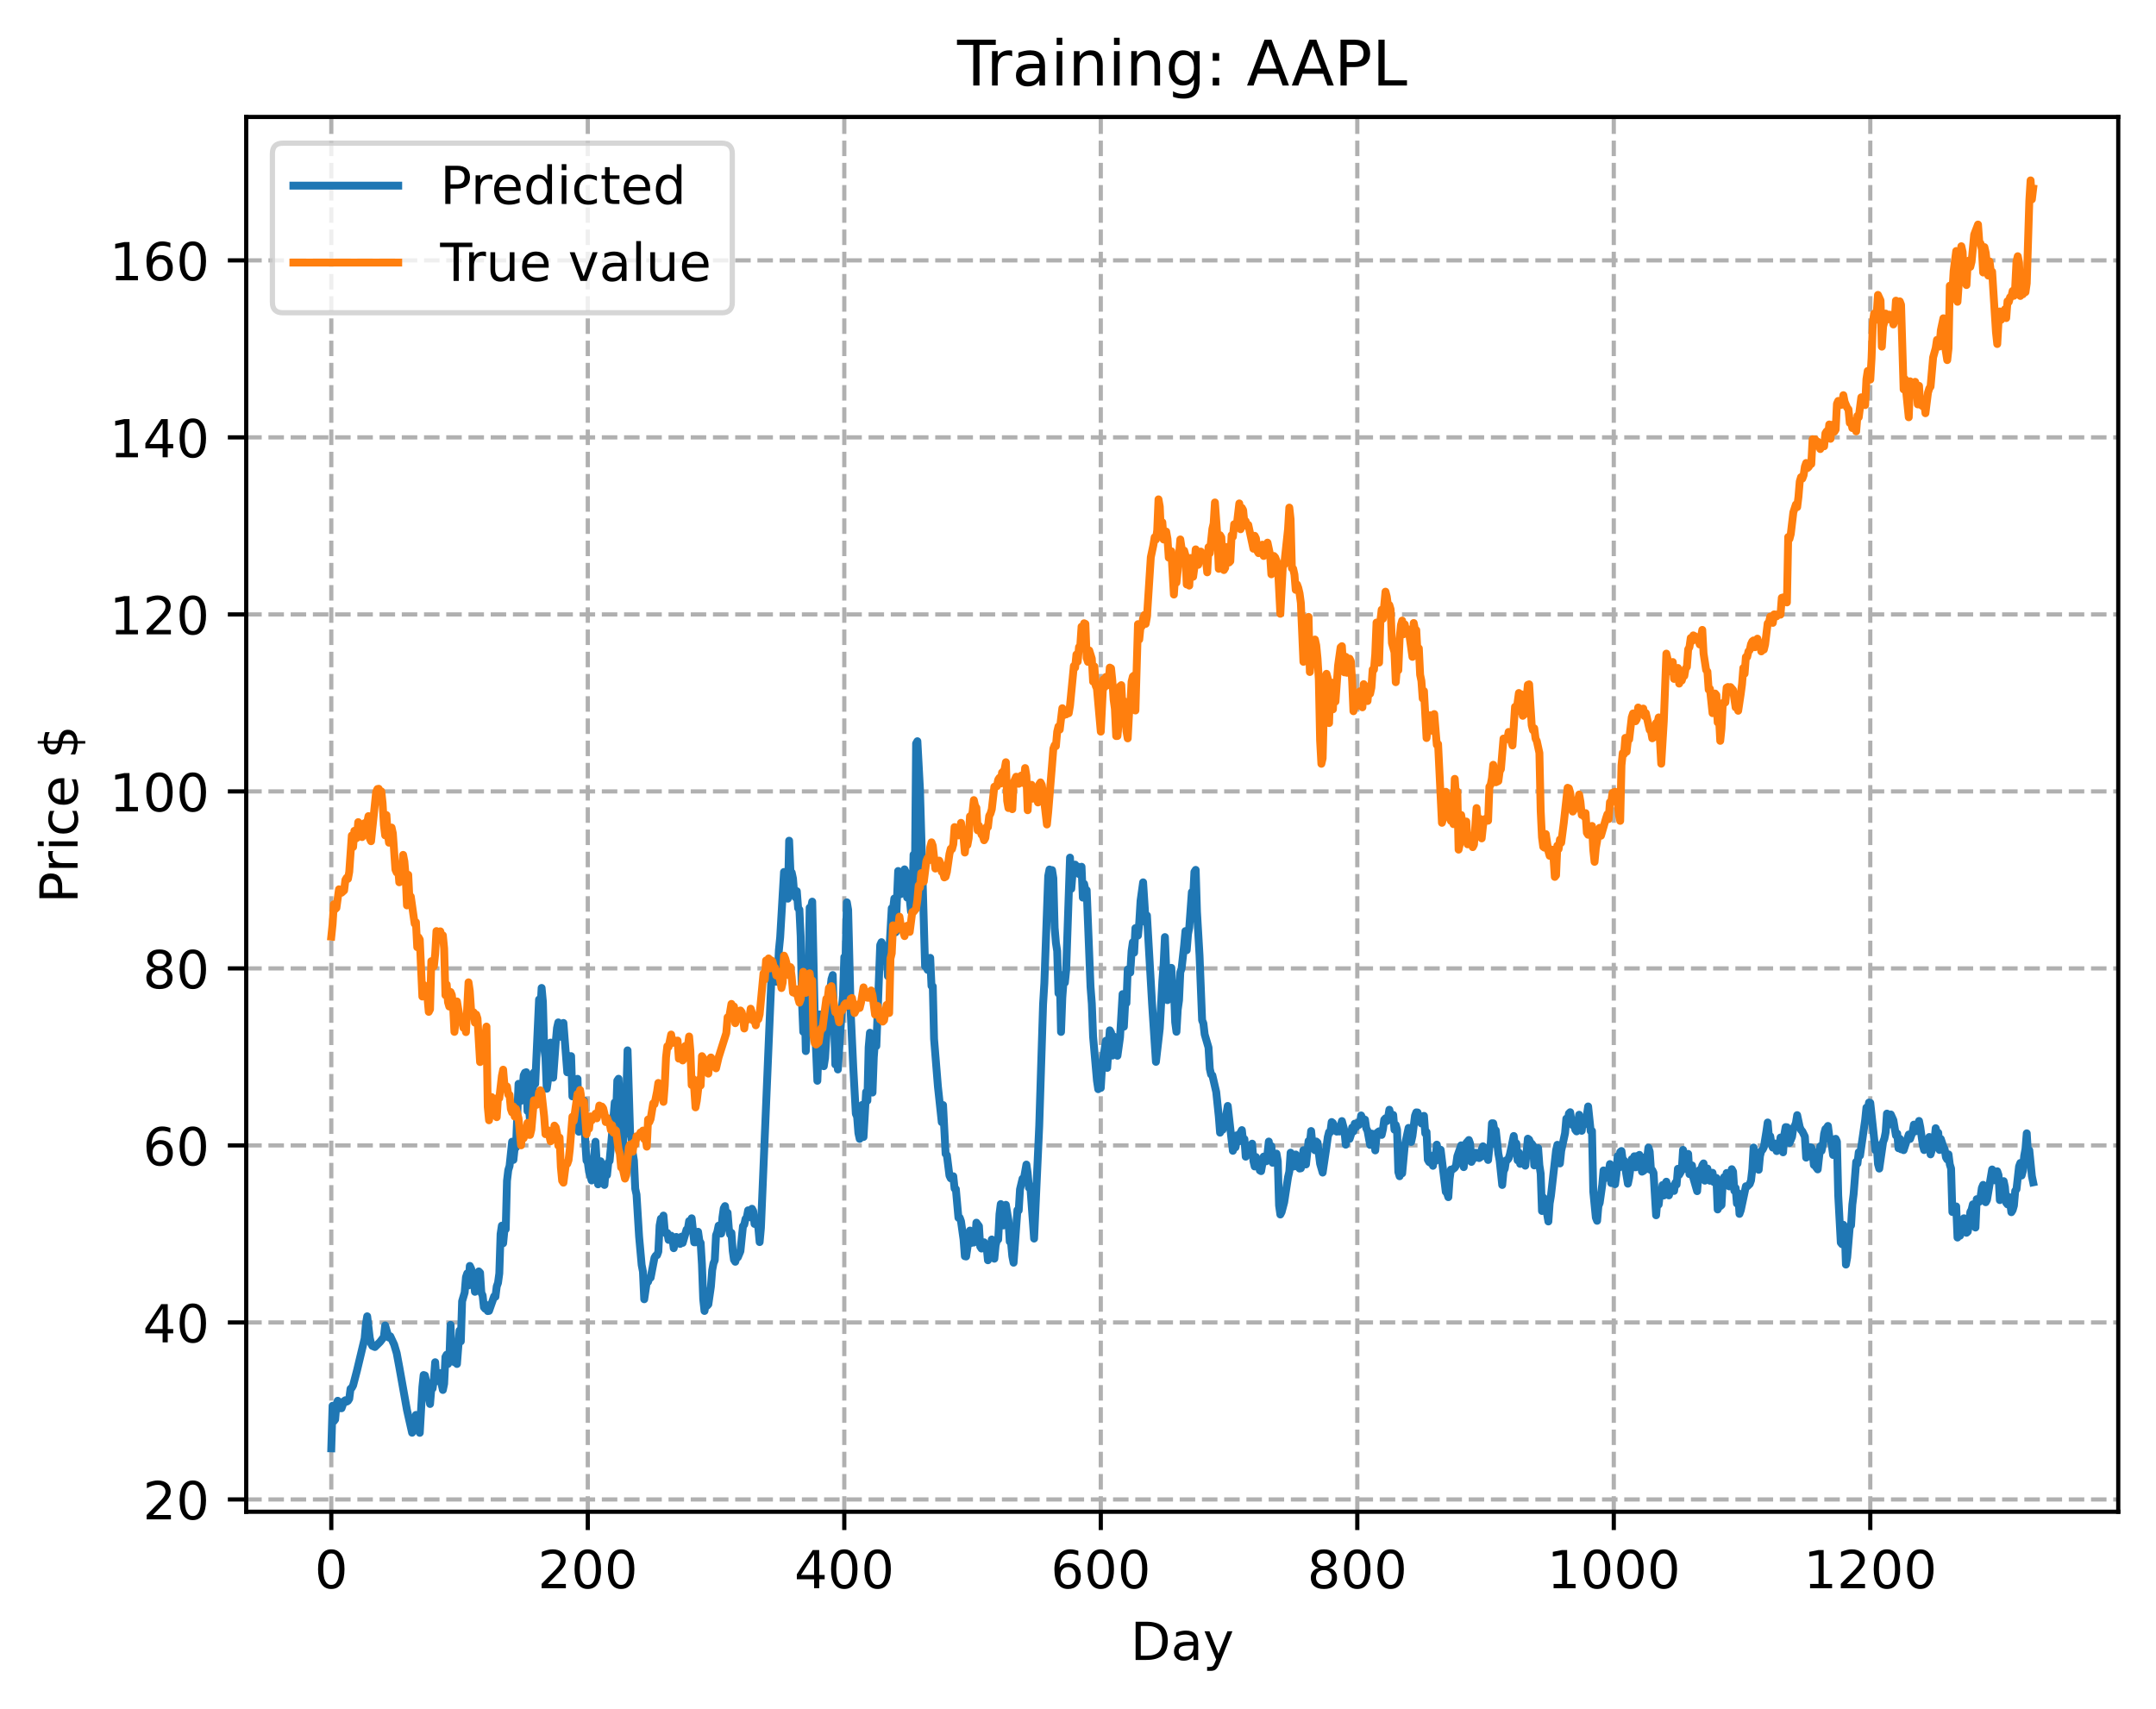 <?xml version="1.0" encoding="utf-8" standalone="no"?>
<!DOCTYPE svg PUBLIC "-//W3C//DTD SVG 1.1//EN"
  "http://www.w3.org/Graphics/SVG/1.1/DTD/svg11.dtd">
<!-- Created with matplotlib (https://matplotlib.org/) -->
<svg height="325.986pt" version="1.1" viewBox="0 0 411.286 325.986" width="411.286pt" xmlns="http://www.w3.org/2000/svg" xmlns:xlink="http://www.w3.org/1999/xlink">
 <defs>
  <style type="text/css">
*{stroke-linecap:butt;stroke-linejoin:round;}
  </style>
 </defs>
 <g id="figure_1">
  <g id="patch_1">
   <path d="M 0 325.986 
L 411.286 325.986 
L 411.286 0 
L 0 0 
z
" style="fill:#ffffff;"/>
  </g>
  <g id="axes_1">
   <g id="patch_2">
    <path d="M 46.966 288.43 
L 404.086 288.43 
L 404.086 22.318 
L 46.966 22.318 
z
" style="fill:#ffffff;"/>
   </g>
   <g id="matplotlib.axis_1">
    <g id="xtick_1">
     <g id="line2d_1">
      <path clip-path="url(#p3237239d90)" d="M 63.198 288.43 
L 63.198 22.318 
" style="fill:none;stroke:#b0b0b0;stroke-dasharray:2.96,1.28;stroke-dashoffset:0;stroke-width:0.8;"/>
     </g>
     <g id="line2d_2">
      <defs>
       <path d="M 0 0 
L 0 3.5 
" id="mdea63bb340" style="stroke:#000000;stroke-width:0.8;"/>
      </defs>
      <g>
       <use style="stroke:#000000;stroke-width:0.8;" x="63.198" xlink:href="#mdea63bb340" y="288.43"/>
      </g>
     </g>
     <g id="text_1">
      <!-- 0 -->
      <defs>
       <path d="M 31.781 66.406 
Q 24.172 66.406 20.328 58.906 
Q 16.5 51.422 16.5 36.375 
Q 16.5 21.391 20.328 13.891 
Q 24.172 6.391 31.781 6.391 
Q 39.453 6.391 43.281 13.891 
Q 47.125 21.391 47.125 36.375 
Q 47.125 51.422 43.281 58.906 
Q 39.453 66.406 31.781 66.406 
z
M 31.781 74.219 
Q 44.047 74.219 50.516 64.516 
Q 56.984 54.828 56.984 36.375 
Q 56.984 17.969 50.516 8.266 
Q 44.047 -1.422 31.781 -1.422 
Q 19.531 -1.422 13.062 8.266 
Q 6.594 17.969 6.594 36.375 
Q 6.594 54.828 13.062 64.516 
Q 19.531 74.219 31.781 74.219 
z
" id="DejaVuSans-48"/>
      </defs>
      <g transform="translate(60.017 303.029)scale(0.1 -0.1)">
       <use xlink:href="#DejaVuSans-48"/>
      </g>
     </g>
    </g>
    <g id="xtick_2">
     <g id="line2d_3">
      <path clip-path="url(#p3237239d90)" d="M 112.129 288.43 
L 112.129 22.318 
" style="fill:none;stroke:#b0b0b0;stroke-dasharray:2.96,1.28;stroke-dashoffset:0;stroke-width:0.8;"/>
     </g>
     <g id="line2d_4">
      <g>
       <use style="stroke:#000000;stroke-width:0.8;" x="112.129" xlink:href="#mdea63bb340" y="288.43"/>
      </g>
     </g>
     <g id="text_2">
      <!-- 200 -->
      <defs>
       <path d="M 19.188 8.297 
L 53.609 8.297 
L 53.609 0 
L 7.328 0 
L 7.328 8.297 
Q 12.938 14.109 22.625 23.891 
Q 32.328 33.688 34.812 36.531 
Q 39.547 41.844 41.422 45.531 
Q 43.312 49.219 43.312 52.781 
Q 43.312 58.594 39.234 62.25 
Q 35.156 65.922 28.609 65.922 
Q 23.969 65.922 18.812 64.312 
Q 13.672 62.703 7.812 59.422 
L 7.812 69.391 
Q 13.766 71.781 18.938 73 
Q 24.125 74.219 28.422 74.219 
Q 39.75 74.219 46.484 68.547 
Q 53.219 62.891 53.219 53.422 
Q 53.219 48.922 51.531 44.891 
Q 49.859 40.875 45.406 35.406 
Q 44.188 33.984 37.641 27.219 
Q 31.109 20.453 19.188 8.297 
z
" id="DejaVuSans-50"/>
      </defs>
      <g transform="translate(102.585 303.029)scale(0.1 -0.1)">
       <use xlink:href="#DejaVuSans-50"/>
       <use x="63.623" xlink:href="#DejaVuSans-48"/>
       <use x="127.246" xlink:href="#DejaVuSans-48"/>
      </g>
     </g>
    </g>
    <g id="xtick_3">
     <g id="line2d_5">
      <path clip-path="url(#p3237239d90)" d="M 161.06 288.43 
L 161.06 22.318 
" style="fill:none;stroke:#b0b0b0;stroke-dasharray:2.96,1.28;stroke-dashoffset:0;stroke-width:0.8;"/>
     </g>
     <g id="line2d_6">
      <g>
       <use style="stroke:#000000;stroke-width:0.8;" x="161.06" xlink:href="#mdea63bb340" y="288.43"/>
      </g>
     </g>
     <g id="text_3">
      <!-- 400 -->
      <defs>
       <path d="M 37.797 64.312 
L 12.891 25.391 
L 37.797 25.391 
z
M 35.203 72.906 
L 47.609 72.906 
L 47.609 25.391 
L 58.016 25.391 
L 58.016 17.188 
L 47.609 17.188 
L 47.609 0 
L 37.797 0 
L 37.797 17.188 
L 4.891 17.188 
L 4.891 26.703 
z
" id="DejaVuSans-52"/>
      </defs>
      <g transform="translate(151.516 303.029)scale(0.1 -0.1)">
       <use xlink:href="#DejaVuSans-52"/>
       <use x="63.623" xlink:href="#DejaVuSans-48"/>
       <use x="127.246" xlink:href="#DejaVuSans-48"/>
      </g>
     </g>
    </g>
    <g id="xtick_4">
     <g id="line2d_7">
      <path clip-path="url(#p3237239d90)" d="M 209.99 288.43 
L 209.99 22.318 
" style="fill:none;stroke:#b0b0b0;stroke-dasharray:2.96,1.28;stroke-dashoffset:0;stroke-width:0.8;"/>
     </g>
     <g id="line2d_8">
      <g>
       <use style="stroke:#000000;stroke-width:0.8;" x="209.99" xlink:href="#mdea63bb340" y="288.43"/>
      </g>
     </g>
     <g id="text_4">
      <!-- 600 -->
      <defs>
       <path d="M 33.016 40.375 
Q 26.375 40.375 22.484 35.828 
Q 18.609 31.297 18.609 23.391 
Q 18.609 15.531 22.484 10.953 
Q 26.375 6.391 33.016 6.391 
Q 39.656 6.391 43.531 10.953 
Q 47.406 15.531 47.406 23.391 
Q 47.406 31.297 43.531 35.828 
Q 39.656 40.375 33.016 40.375 
z
M 52.594 71.297 
L 52.594 62.312 
Q 48.875 64.062 45.094 64.984 
Q 41.312 65.922 37.594 65.922 
Q 27.828 65.922 22.672 59.328 
Q 17.531 52.734 16.797 39.406 
Q 19.672 43.656 24.016 45.922 
Q 28.375 48.188 33.594 48.188 
Q 44.578 48.188 50.953 41.516 
Q 57.328 34.859 57.328 23.391 
Q 57.328 12.156 50.688 5.359 
Q 44.047 -1.422 33.016 -1.422 
Q 20.359 -1.422 13.672 8.266 
Q 6.984 17.969 6.984 36.375 
Q 6.984 53.656 15.188 63.938 
Q 23.391 74.219 37.203 74.219 
Q 40.922 74.219 44.703 73.484 
Q 48.484 72.75 52.594 71.297 
z
" id="DejaVuSans-54"/>
      </defs>
      <g transform="translate(200.446 303.029)scale(0.1 -0.1)">
       <use xlink:href="#DejaVuSans-54"/>
       <use x="63.623" xlink:href="#DejaVuSans-48"/>
       <use x="127.246" xlink:href="#DejaVuSans-48"/>
      </g>
     </g>
    </g>
    <g id="xtick_5">
     <g id="line2d_9">
      <path clip-path="url(#p3237239d90)" d="M 258.921 288.43 
L 258.921 22.318 
" style="fill:none;stroke:#b0b0b0;stroke-dasharray:2.96,1.28;stroke-dashoffset:0;stroke-width:0.8;"/>
     </g>
     <g id="line2d_10">
      <g>
       <use style="stroke:#000000;stroke-width:0.8;" x="258.921" xlink:href="#mdea63bb340" y="288.43"/>
      </g>
     </g>
     <g id="text_5">
      <!-- 800 -->
      <defs>
       <path d="M 31.781 34.625 
Q 24.75 34.625 20.719 30.859 
Q 16.703 27.094 16.703 20.516 
Q 16.703 13.922 20.719 10.156 
Q 24.75 6.391 31.781 6.391 
Q 38.812 6.391 42.859 10.172 
Q 46.922 13.969 46.922 20.516 
Q 46.922 27.094 42.891 30.859 
Q 38.875 34.625 31.781 34.625 
z
M 21.922 38.812 
Q 15.578 40.375 12.031 44.719 
Q 8.5 49.078 8.5 55.328 
Q 8.5 64.062 14.719 69.141 
Q 20.953 74.219 31.781 74.219 
Q 42.672 74.219 48.875 69.141 
Q 55.078 64.062 55.078 55.328 
Q 55.078 49.078 51.531 44.719 
Q 48 40.375 41.703 38.812 
Q 48.828 37.156 52.797 32.312 
Q 56.781 27.484 56.781 20.516 
Q 56.781 9.906 50.312 4.234 
Q 43.844 -1.422 31.781 -1.422 
Q 19.734 -1.422 13.25 4.234 
Q 6.781 9.906 6.781 20.516 
Q 6.781 27.484 10.781 32.312 
Q 14.797 37.156 21.922 38.812 
z
M 18.312 54.391 
Q 18.312 48.734 21.844 45.562 
Q 25.391 42.391 31.781 42.391 
Q 38.141 42.391 41.719 45.562 
Q 45.312 48.734 45.312 54.391 
Q 45.312 60.062 41.719 63.234 
Q 38.141 66.406 31.781 66.406 
Q 25.391 66.406 21.844 63.234 
Q 18.312 60.062 18.312 54.391 
z
" id="DejaVuSans-56"/>
      </defs>
      <g transform="translate(249.377 303.029)scale(0.1 -0.1)">
       <use xlink:href="#DejaVuSans-56"/>
       <use x="63.623" xlink:href="#DejaVuSans-48"/>
       <use x="127.246" xlink:href="#DejaVuSans-48"/>
      </g>
     </g>
    </g>
    <g id="xtick_6">
     <g id="line2d_11">
      <path clip-path="url(#p3237239d90)" d="M 307.851 288.43 
L 307.851 22.318 
" style="fill:none;stroke:#b0b0b0;stroke-dasharray:2.96,1.28;stroke-dashoffset:0;stroke-width:0.8;"/>
     </g>
     <g id="line2d_12">
      <g>
       <use style="stroke:#000000;stroke-width:0.8;" x="307.851" xlink:href="#mdea63bb340" y="288.43"/>
      </g>
     </g>
     <g id="text_6">
      <!-- 1000 -->
      <defs>
       <path d="M 12.406 8.297 
L 28.516 8.297 
L 28.516 63.922 
L 10.984 60.406 
L 10.984 69.391 
L 28.422 72.906 
L 38.281 72.906 
L 38.281 8.297 
L 54.391 8.297 
L 54.391 0 
L 12.406 0 
z
" id="DejaVuSans-49"/>
      </defs>
      <g transform="translate(295.126 303.029)scale(0.1 -0.1)">
       <use xlink:href="#DejaVuSans-49"/>
       <use x="63.623" xlink:href="#DejaVuSans-48"/>
       <use x="127.246" xlink:href="#DejaVuSans-48"/>
       <use x="190.869" xlink:href="#DejaVuSans-48"/>
      </g>
     </g>
    </g>
    <g id="xtick_7">
     <g id="line2d_13">
      <path clip-path="url(#p3237239d90)" d="M 356.782 288.43 
L 356.782 22.318 
" style="fill:none;stroke:#b0b0b0;stroke-dasharray:2.96,1.28;stroke-dashoffset:0;stroke-width:0.8;"/>
     </g>
     <g id="line2d_14">
      <g>
       <use style="stroke:#000000;stroke-width:0.8;" x="356.782" xlink:href="#mdea63bb340" y="288.43"/>
      </g>
     </g>
     <g id="text_7">
      <!-- 1200 -->
      <g transform="translate(344.057 303.029)scale(0.1 -0.1)">
       <use xlink:href="#DejaVuSans-49"/>
       <use x="63.623" xlink:href="#DejaVuSans-50"/>
       <use x="127.246" xlink:href="#DejaVuSans-48"/>
       <use x="190.869" xlink:href="#DejaVuSans-48"/>
      </g>
     </g>
    </g>
    <g id="text_8">
     <!-- Day -->
     <defs>
      <path d="M 19.672 64.797 
L 19.672 8.109 
L 31.594 8.109 
Q 46.688 8.109 53.688 14.938 
Q 60.688 21.781 60.688 36.531 
Q 60.688 51.172 53.688 57.984 
Q 46.688 64.797 31.594 64.797 
z
M 9.812 72.906 
L 30.078 72.906 
Q 51.266 72.906 61.172 64.094 
Q 71.094 55.281 71.094 36.531 
Q 71.094 17.672 61.125 8.828 
Q 51.172 0 30.078 0 
L 9.812 0 
z
" id="DejaVuSans-68"/>
      <path d="M 34.281 27.484 
Q 23.391 27.484 19.188 25 
Q 14.984 22.516 14.984 16.5 
Q 14.984 11.719 18.141 8.906 
Q 21.297 6.109 26.703 6.109 
Q 34.188 6.109 38.703 11.406 
Q 43.219 16.703 43.219 25.484 
L 43.219 27.484 
z
M 52.203 31.203 
L 52.203 0 
L 43.219 0 
L 43.219 8.297 
Q 40.141 3.328 35.547 0.953 
Q 30.953 -1.422 24.312 -1.422 
Q 15.922 -1.422 10.953 3.297 
Q 6 8.016 6 15.922 
Q 6 25.141 12.172 29.828 
Q 18.359 34.516 30.609 34.516 
L 43.219 34.516 
L 43.219 35.406 
Q 43.219 41.609 39.141 45 
Q 35.062 48.391 27.688 48.391 
Q 23 48.391 18.547 47.266 
Q 14.109 46.141 10.016 43.891 
L 10.016 52.203 
Q 14.938 54.109 19.578 55.047 
Q 24.219 56 28.609 56 
Q 40.484 56 46.344 49.844 
Q 52.203 43.703 52.203 31.203 
z
" id="DejaVuSans-97"/>
      <path d="M 32.172 -5.078 
Q 28.375 -14.844 24.75 -17.812 
Q 21.141 -20.797 15.094 -20.797 
L 7.906 -20.797 
L 7.906 -13.281 
L 13.188 -13.281 
Q 16.891 -13.281 18.938 -11.516 
Q 21 -9.766 23.484 -3.219 
L 25.094 0.875 
L 2.984 54.688 
L 12.5 54.688 
L 29.594 11.922 
L 46.688 54.688 
L 56.203 54.688 
z
" id="DejaVuSans-121"/>
     </defs>
     <g transform="translate(215.652 316.707)scale(0.1 -0.1)">
      <use xlink:href="#DejaVuSans-68"/>
      <use x="77.002" xlink:href="#DejaVuSans-97"/>
      <use x="138.281" xlink:href="#DejaVuSans-121"/>
     </g>
    </g>
   </g>
   <g id="matplotlib.axis_2">
    <g id="ytick_1">
     <g id="line2d_15">
      <path clip-path="url(#p3237239d90)" d="M 46.966 286.086 
L 404.086 286.086 
" style="fill:none;stroke:#b0b0b0;stroke-dasharray:2.96,1.28;stroke-dashoffset:0;stroke-width:0.8;"/>
     </g>
     <g id="line2d_16">
      <defs>
       <path d="M 0 0 
L -3.5 0 
" id="m0ac80d0075" style="stroke:#000000;stroke-width:0.8;"/>
      </defs>
      <g>
       <use style="stroke:#000000;stroke-width:0.8;" x="46.966" xlink:href="#m0ac80d0075" y="286.086"/>
      </g>
     </g>
     <g id="text_9">
      <!-- 20 -->
      <g transform="translate(27.241 289.885)scale(0.1 -0.1)">
       <use xlink:href="#DejaVuSans-50"/>
       <use x="63.623" xlink:href="#DejaVuSans-48"/>
      </g>
     </g>
    </g>
    <g id="ytick_2">
     <g id="line2d_17">
      <path clip-path="url(#p3237239d90)" d="M 46.966 252.313 
L 404.086 252.313 
" style="fill:none;stroke:#b0b0b0;stroke-dasharray:2.96,1.28;stroke-dashoffset:0;stroke-width:0.8;"/>
     </g>
     <g id="line2d_18">
      <g>
       <use style="stroke:#000000;stroke-width:0.8;" x="46.966" xlink:href="#m0ac80d0075" y="252.313"/>
      </g>
     </g>
     <g id="text_10">
      <!-- 40 -->
      <g transform="translate(27.241 256.113)scale(0.1 -0.1)">
       <use xlink:href="#DejaVuSans-52"/>
       <use x="63.623" xlink:href="#DejaVuSans-48"/>
      </g>
     </g>
    </g>
    <g id="ytick_3">
     <g id="line2d_19">
      <path clip-path="url(#p3237239d90)" d="M 46.966 218.541 
L 404.086 218.541 
" style="fill:none;stroke:#b0b0b0;stroke-dasharray:2.96,1.28;stroke-dashoffset:0;stroke-width:0.8;"/>
     </g>
     <g id="line2d_20">
      <g>
       <use style="stroke:#000000;stroke-width:0.8;" x="46.966" xlink:href="#m0ac80d0075" y="218.541"/>
      </g>
     </g>
     <g id="text_11">
      <!-- 60 -->
      <g transform="translate(27.241 222.34)scale(0.1 -0.1)">
       <use xlink:href="#DejaVuSans-54"/>
       <use x="63.623" xlink:href="#DejaVuSans-48"/>
      </g>
     </g>
    </g>
    <g id="ytick_4">
     <g id="line2d_21">
      <path clip-path="url(#p3237239d90)" d="M 46.966 184.769 
L 404.086 184.769 
" style="fill:none;stroke:#b0b0b0;stroke-dasharray:2.96,1.28;stroke-dashoffset:0;stroke-width:0.8;"/>
     </g>
     <g id="line2d_22">
      <g>
       <use style="stroke:#000000;stroke-width:0.8;" x="46.966" xlink:href="#m0ac80d0075" y="184.769"/>
      </g>
     </g>
     <g id="text_12">
      <!-- 80 -->
      <g transform="translate(27.241 188.568)scale(0.1 -0.1)">
       <use xlink:href="#DejaVuSans-56"/>
       <use x="63.623" xlink:href="#DejaVuSans-48"/>
      </g>
     </g>
    </g>
    <g id="ytick_5">
     <g id="line2d_23">
      <path clip-path="url(#p3237239d90)" d="M 46.966 150.996 
L 404.086 150.996 
" style="fill:none;stroke:#b0b0b0;stroke-dasharray:2.96,1.28;stroke-dashoffset:0;stroke-width:0.8;"/>
     </g>
     <g id="line2d_24">
      <g>
       <use style="stroke:#000000;stroke-width:0.8;" x="46.966" xlink:href="#m0ac80d0075" y="150.996"/>
      </g>
     </g>
     <g id="text_13">
      <!-- 100 -->
      <g transform="translate(20.878 154.796)scale(0.1 -0.1)">
       <use xlink:href="#DejaVuSans-49"/>
       <use x="63.623" xlink:href="#DejaVuSans-48"/>
       <use x="127.246" xlink:href="#DejaVuSans-48"/>
      </g>
     </g>
    </g>
    <g id="ytick_6">
     <g id="line2d_25">
      <path clip-path="url(#p3237239d90)" d="M 46.966 117.224 
L 404.086 117.224 
" style="fill:none;stroke:#b0b0b0;stroke-dasharray:2.96,1.28;stroke-dashoffset:0;stroke-width:0.8;"/>
     </g>
     <g id="line2d_26">
      <g>
       <use style="stroke:#000000;stroke-width:0.8;" x="46.966" xlink:href="#m0ac80d0075" y="117.224"/>
      </g>
     </g>
     <g id="text_14">
      <!-- 120 -->
      <g transform="translate(20.878 121.023)scale(0.1 -0.1)">
       <use xlink:href="#DejaVuSans-49"/>
       <use x="63.623" xlink:href="#DejaVuSans-50"/>
       <use x="127.246" xlink:href="#DejaVuSans-48"/>
      </g>
     </g>
    </g>
    <g id="ytick_7">
     <g id="line2d_27">
      <path clip-path="url(#p3237239d90)" d="M 46.966 83.452 
L 404.086 83.452 
" style="fill:none;stroke:#b0b0b0;stroke-dasharray:2.96,1.28;stroke-dashoffset:0;stroke-width:0.8;"/>
     </g>
     <g id="line2d_28">
      <g>
       <use style="stroke:#000000;stroke-width:0.8;" x="46.966" xlink:href="#m0ac80d0075" y="83.452"/>
      </g>
     </g>
     <g id="text_15">
      <!-- 140 -->
      <g transform="translate(20.878 87.251)scale(0.1 -0.1)">
       <use xlink:href="#DejaVuSans-49"/>
       <use x="63.623" xlink:href="#DejaVuSans-52"/>
       <use x="127.246" xlink:href="#DejaVuSans-48"/>
      </g>
     </g>
    </g>
    <g id="ytick_8">
     <g id="line2d_29">
      <path clip-path="url(#p3237239d90)" d="M 46.966 49.679 
L 404.086 49.679 
" style="fill:none;stroke:#b0b0b0;stroke-dasharray:2.96,1.28;stroke-dashoffset:0;stroke-width:0.8;"/>
     </g>
     <g id="line2d_30">
      <g>
       <use style="stroke:#000000;stroke-width:0.8;" x="46.966" xlink:href="#m0ac80d0075" y="49.679"/>
      </g>
     </g>
     <g id="text_16">
      <!-- 160 -->
      <g transform="translate(20.878 53.478)scale(0.1 -0.1)">
       <use xlink:href="#DejaVuSans-49"/>
       <use x="63.623" xlink:href="#DejaVuSans-54"/>
       <use x="127.246" xlink:href="#DejaVuSans-48"/>
      </g>
     </g>
    </g>
    <g id="text_17">
     <!-- Price $ -->
     <defs>
      <path d="M 19.672 64.797 
L 19.672 37.406 
L 32.078 37.406 
Q 38.969 37.406 42.719 40.969 
Q 46.484 44.531 46.484 51.125 
Q 46.484 57.672 42.719 61.234 
Q 38.969 64.797 32.078 64.797 
z
M 9.812 72.906 
L 32.078 72.906 
Q 44.344 72.906 50.609 67.359 
Q 56.891 61.812 56.891 51.125 
Q 56.891 40.328 50.609 34.812 
Q 44.344 29.297 32.078 29.297 
L 19.672 29.297 
L 19.672 0 
L 9.812 0 
z
" id="DejaVuSans-80"/>
      <path d="M 41.109 46.297 
Q 39.594 47.172 37.812 47.578 
Q 36.031 48 33.891 48 
Q 26.266 48 22.188 43.047 
Q 18.109 38.094 18.109 28.812 
L 18.109 0 
L 9.078 0 
L 9.078 54.688 
L 18.109 54.688 
L 18.109 46.188 
Q 20.953 51.172 25.484 53.578 
Q 30.031 56 36.531 56 
Q 37.453 56 38.578 55.875 
Q 39.703 55.766 41.062 55.516 
z
" id="DejaVuSans-114"/>
      <path d="M 9.422 54.688 
L 18.406 54.688 
L 18.406 0 
L 9.422 0 
z
M 9.422 75.984 
L 18.406 75.984 
L 18.406 64.594 
L 9.422 64.594 
z
" id="DejaVuSans-105"/>
      <path d="M 48.781 52.594 
L 48.781 44.188 
Q 44.969 46.297 41.141 47.344 
Q 37.312 48.391 33.406 48.391 
Q 24.656 48.391 19.812 42.844 
Q 14.984 37.312 14.984 27.297 
Q 14.984 17.281 19.812 11.734 
Q 24.656 6.203 33.406 6.203 
Q 37.312 6.203 41.141 7.25 
Q 44.969 8.297 48.781 10.406 
L 48.781 2.094 
Q 45.016 0.344 40.984 -0.531 
Q 36.969 -1.422 32.422 -1.422 
Q 20.062 -1.422 12.781 6.344 
Q 5.516 14.109 5.516 27.297 
Q 5.516 40.672 12.859 48.328 
Q 20.219 56 33.016 56 
Q 37.156 56 41.109 55.141 
Q 45.062 54.297 48.781 52.594 
z
" id="DejaVuSans-99"/>
      <path d="M 56.203 29.594 
L 56.203 25.203 
L 14.891 25.203 
Q 15.484 15.922 20.484 11.062 
Q 25.484 6.203 34.422 6.203 
Q 39.594 6.203 44.453 7.469 
Q 49.312 8.734 54.109 11.281 
L 54.109 2.781 
Q 49.266 0.734 44.188 -0.344 
Q 39.109 -1.422 33.891 -1.422 
Q 20.797 -1.422 13.156 6.188 
Q 5.516 13.812 5.516 26.812 
Q 5.516 40.234 12.766 48.109 
Q 20.016 56 32.328 56 
Q 43.359 56 49.781 48.891 
Q 56.203 41.797 56.203 29.594 
z
M 47.219 32.234 
Q 47.125 39.594 43.094 43.984 
Q 39.062 48.391 32.422 48.391 
Q 24.906 48.391 20.391 44.141 
Q 15.875 39.891 15.188 32.172 
z
" id="DejaVuSans-101"/>
      <path id="DejaVuSans-32"/>
      <path d="M 33.797 -14.703 
L 28.906 -14.703 
L 28.859 0 
Q 23.734 0.094 18.609 1.188 
Q 13.484 2.297 8.297 4.5 
L 8.297 13.281 
Q 13.281 10.156 18.375 8.562 
Q 23.484 6.984 28.906 6.938 
L 28.906 29.203 
Q 18.109 30.953 13.203 35.156 
Q 8.297 39.359 8.297 46.688 
Q 8.297 54.641 13.625 59.219 
Q 18.953 63.812 28.906 64.5 
L 28.906 75.984 
L 33.797 75.984 
L 33.797 64.656 
Q 38.328 64.453 42.578 63.688 
Q 46.828 62.938 50.875 61.625 
L 50.875 53.078 
Q 46.828 55.125 42.547 56.25 
Q 38.281 57.375 33.797 57.562 
L 33.797 36.719 
Q 44.875 35.016 50.094 30.609 
Q 55.328 26.219 55.328 18.609 
Q 55.328 10.359 49.781 5.594 
Q 44.234 0.828 33.797 0.094 
z
M 28.906 37.594 
L 28.906 57.625 
Q 23.25 56.984 20.266 54.391 
Q 17.281 51.812 17.281 47.516 
Q 17.281 43.312 20.031 40.969 
Q 22.797 38.625 28.906 37.594 
z
M 33.797 28.219 
L 33.797 7.078 
Q 39.984 7.906 43.141 10.594 
Q 46.297 13.281 46.297 17.672 
Q 46.297 21.969 43.281 24.5 
Q 40.281 27.047 33.797 28.219 
z
" id="DejaVuSans-36"/>
     </defs>
     <g transform="translate(14.798 172.342)rotate(-90)scale(0.1 -0.1)">
      <use xlink:href="#DejaVuSans-80"/>
      <use x="58.553" xlink:href="#DejaVuSans-114"/>
      <use x="99.666" xlink:href="#DejaVuSans-105"/>
      <use x="127.449" xlink:href="#DejaVuSans-99"/>
      <use x="182.43" xlink:href="#DejaVuSans-101"/>
      <use x="243.953" xlink:href="#DejaVuSans-32"/>
      <use x="275.74" xlink:href="#DejaVuSans-36"/>
     </g>
    </g>
   </g>
   <g id="line2d_31">
    <path clip-path="url(#p3237239d90)" d="M 63.198 276.334 
L 63.443 268.212 
L 63.688 271.154 
L 63.932 270.838 
L 64.177 267.917 
L 64.422 267.256 
L 64.666 267.484 
L 64.911 268.684 
L 65.156 268.689 
L 65.645 267.32 
L 65.89 267.149 
L 66.134 267.426 
L 66.379 267.274 
L 66.623 266.88 
L 66.868 264.968 
L 67.113 264.786 
L 67.357 264.335 
L 68.091 261.522 
L 69.559 255.384 
L 69.804 252.586 
L 70.049 251.14 
L 70.538 255.27 
L 70.783 256.316 
L 71.027 256.792 
L 71.517 257.002 
L 72.495 256.034 
L 73.229 255.084 
L 73.474 252.888 
L 73.963 254.596 
L 74.208 255.213 
L 74.452 254.951 
L 75.186 256.532 
L 75.676 258.172 
L 76.165 260.792 
L 77.633 269.012 
L 78.611 273.358 
L 78.856 271.661 
L 79.101 270.975 
L 79.345 269.954 
L 79.835 272.959 
L 80.079 273.38 
L 80.569 264.671 
L 80.813 262.343 
L 81.058 262.426 
L 81.303 263.553 
L 82.037 267.875 
L 82.281 264.944 
L 82.526 264.913 
L 82.771 263.162 
L 83.015 259.904 
L 83.26 263.259 
L 83.505 263.509 
L 83.749 263.423 
L 83.994 261.973 
L 84.239 264.092 
L 84.483 265.199 
L 84.728 264.011 
L 84.972 258.889 
L 85.217 258.459 
L 85.462 260.239 
L 85.706 259.732 
L 85.951 252.765 
L 86.196 259.699 
L 86.44 256.718 
L 86.685 259.904 
L 86.93 258.19 
L 87.174 260.244 
L 87.664 253.853 
L 87.908 255.925 
L 88.153 248.271 
L 88.642 246.606 
L 88.887 243.671 
L 89.132 242.949 
L 89.376 245.254 
L 89.621 241.526 
L 89.866 242.037 
L 90.355 243.993 
L 90.599 246.472 
L 90.844 243.559 
L 91.089 243.832 
L 91.333 242.578 
L 91.578 242.834 
L 91.823 246.656 
L 92.067 247.159 
L 92.312 249.41 
L 92.557 249.711 
L 92.801 248.982 
L 93.046 250.148 
L 93.291 250.112 
L 94.269 247.317 
L 94.514 247.416 
L 94.759 245.438 
L 95.003 244.759 
L 95.248 242.959 
L 95.493 235.455 
L 95.737 233.843 
L 95.982 237.214 
L 96.227 234.667 
L 96.471 234.542 
L 96.716 225.303 
L 96.96 223.253 
L 97.205 222.462 
L 97.694 217.826 
L 97.939 221.304 
L 98.184 218.997 
L 98.428 218.934 
L 98.918 206.784 
L 99.162 209.418 
L 99.407 210.037 
L 99.652 208.376 
L 99.896 205.181 
L 100.141 204.657 
L 100.386 204.572 
L 100.63 211.976 
L 100.875 210.894 
L 101.12 213.987 
L 101.609 208.979 
L 101.854 204.615 
L 102.098 206.8 
L 102.832 190.696 
L 103.077 193.005 
L 103.321 188.493 
L 103.566 191.144 
L 103.811 199.955 
L 104.055 201.784 
L 104.3 207.728 
L 104.789 204.29 
L 105.034 198.919 
L 105.279 204.714 
L 105.523 205.611 
L 106.013 198.854 
L 106.257 196.137 
L 106.502 195.067 
L 106.747 195.692 
L 106.991 197.812 
L 107.236 196.837 
L 107.481 195.173 
L 108.215 204.595 
L 108.459 201.439 
L 108.704 203.567 
L 108.948 201.501 
L 109.193 209.186 
L 109.438 207.057 
L 109.682 208.245 
L 109.927 207.346 
L 110.172 205.834 
L 110.416 215.934 
L 110.661 208.574 
L 110.906 213.739 
L 111.15 211.267 
L 111.395 209.961 
L 111.64 217.851 
L 111.884 221.428 
L 112.129 221.794 
L 112.374 223.587 
L 112.863 225.23 
L 113.597 217.836 
L 114.086 225.966 
L 114.575 221.557 
L 114.82 222.528 
L 115.065 225.427 
L 115.309 226.082 
L 115.554 223.072 
L 115.799 224.201 
L 116.043 221.801 
L 116.288 221.498 
L 116.777 216.132 
L 117.267 210.342 
L 117.511 213.065 
L 117.756 206.185 
L 118.001 205.817 
L 118.49 216.549 
L 118.735 221.381 
L 119.224 208.707 
L 119.469 209.657 
L 119.713 200.4 
L 120.203 216.265 
L 120.447 216.952 
L 120.692 219.948 
L 120.936 221.431 
L 121.181 226.801 
L 121.426 227.924 
L 121.915 235.91 
L 122.404 241.344 
L 122.649 242.609 
L 122.894 247.892 
L 123.383 244.596 
L 123.628 244.569 
L 123.872 243.825 
L 124.117 243.78 
L 124.851 239.965 
L 125.096 239.572 
L 125.34 239.479 
L 125.585 238.803 
L 125.83 233.815 
L 126.074 232.511 
L 126.319 233.192 
L 126.563 231.922 
L 126.808 234.791 
L 127.053 235.344 
L 127.297 235.238 
L 127.542 236.567 
L 127.787 235.882 
L 128.031 235.755 
L 128.276 236.255 
L 128.521 238.151 
L 129.01 235.998 
L 129.255 236.748 
L 129.499 236.636 
L 129.744 237.335 
L 129.989 235.951 
L 130.233 237.136 
L 130.967 234.598 
L 131.212 234.517 
L 131.457 232.968 
L 131.701 234.143 
L 131.946 232.442 
L 132.435 237.03 
L 132.68 237.032 
L 133.169 235.011 
L 133.414 236.727 
L 133.658 237.135 
L 133.903 241.22 
L 134.148 247.881 
L 134.392 250.127 
L 134.637 248.78 
L 134.882 249.134 
L 135.126 248.869 
L 135.616 245.47 
L 135.86 242.332 
L 136.105 241.05 
L 136.35 240.458 
L 136.594 235.676 
L 136.839 235.032 
L 137.084 233.846 
L 137.328 233.9 
L 137.573 235.365 
L 137.818 232.231 
L 138.062 230.542 
L 138.307 230.115 
L 138.551 232.225 
L 138.796 231.377 
L 139.041 234.463 
L 139.285 235.532 
L 139.53 235.22 
L 139.775 238.658 
L 140.019 240.364 
L 140.264 240.74 
L 140.509 239.892 
L 140.753 239.887 
L 141.243 238.72 
L 141.732 233.938 
L 141.977 233.653 
L 142.221 232.556 
L 142.466 232.261 
L 142.711 230.922 
L 142.955 231.994 
L 143.2 232.264 
L 143.445 230.622 
L 143.689 231.076 
L 143.934 233.519 
L 144.178 233.46 
L 144.423 233.194 
L 144.668 234.327 
L 144.912 236.984 
L 145.157 234.27 
L 147.114 187.659 
L 147.359 185.559 
L 147.604 184.951 
L 147.848 186.867 
L 148.093 187.319 
L 148.338 186.624 
L 148.582 181.3 
L 148.827 178.845 
L 149.316 170.489 
L 149.561 166.364 
L 149.806 168.19 
L 150.05 166.281 
L 150.295 171.462 
L 150.539 160.397 
L 150.784 166.208 
L 151.029 166.479 
L 151.273 167.609 
L 151.518 170.691 
L 151.763 171.235 
L 152.007 170.028 
L 152.252 173.27 
L 152.497 173.551 
L 152.741 178.652 
L 152.986 190.94 
L 153.231 196.868 
L 153.475 190.229 
L 153.72 200.546 
L 154.209 189.123 
L 154.454 173.174 
L 154.699 173.253 
L 154.943 172.024 
L 155.433 194.577 
L 155.922 206.21 
L 156.411 193.544 
L 156.656 201.849 
L 156.9 195.879 
L 157.145 203.431 
L 157.39 201.865 
L 158.124 190.393 
L 158.368 189.002 
L 158.613 186.826 
L 158.858 186.034 
L 159.347 203.108 
L 159.592 196.667 
L 159.836 204.052 
L 160.57 192.855 
L 160.815 189.859 
L 161.06 182.598 
L 161.304 182.823 
L 161.549 172.158 
L 161.794 173.599 
L 162.283 193.146 
L 162.772 203.657 
L 163.261 212.506 
L 163.506 213.059 
L 163.751 216.183 
L 163.995 217.298 
L 164.24 215 
L 164.485 210.798 
L 164.729 216.935 
L 165.219 208.342 
L 165.463 210.01 
L 165.708 199.809 
L 165.953 197.035 
L 166.197 204.759 
L 166.442 208.453 
L 166.687 201.702 
L 166.931 198.428 
L 167.176 199.586 
L 167.91 180.293 
L 168.154 179.76 
L 168.644 180.901 
L 169.133 181.226 
L 169.378 186.249 
L 170.112 173.279 
L 170.356 173.471 
L 170.601 171.43 
L 170.846 177.884 
L 171.335 166.18 
L 171.824 170.598 
L 172.069 166.57 
L 172.314 166.537 
L 172.558 165.869 
L 172.803 166.441 
L 173.048 171.256 
L 173.292 170.212 
L 173.537 171.464 
L 173.782 173.907 
L 174.026 172.869 
L 174.271 163.064 
L 174.515 169.238 
L 174.76 141.848 
L 175.005 141.421 
L 175.494 150.556 
L 176.473 184.372 
L 176.717 184.498 
L 176.962 185.054 
L 177.207 183.1 
L 177.451 182.751 
L 177.696 188.108 
L 177.941 188.197 
L 178.185 198.212 
L 178.919 207.29 
L 179.653 214.114 
L 179.898 210.831 
L 180.387 220.146 
L 180.632 220.393 
L 181.121 224.308 
L 181.366 224.819 
L 181.61 224.441 
L 181.855 224.423 
L 182.1 226.773 
L 182.344 226.878 
L 182.834 232.336 
L 183.078 232.331 
L 183.323 233.015 
L 183.812 236.495 
L 184.057 239.68 
L 184.302 239.732 
L 185.036 234.781 
L 185.28 237.155 
L 185.525 236.759 
L 185.77 237.074 
L 186.014 236.886 
L 186.259 233.276 
L 186.748 233.942 
L 186.993 237.848 
L 187.237 238.217 
L 187.727 237.019 
L 187.971 237.82 
L 188.216 237.89 
L 188.461 240.453 
L 188.705 237.91 
L 188.95 239.128 
L 189.195 236.485 
L 189.439 239.151 
L 189.684 240.157 
L 189.929 237.618 
L 190.173 236.593 
L 190.418 236.49 
L 190.663 231.659 
L 190.907 229.728 
L 191.397 233.809 
L 191.886 229.873 
L 192.375 232.836 
L 192.62 236.895 
L 192.864 237.025 
L 193.109 239.678 
L 193.354 240.919 
L 194.088 230.872 
L 194.332 230.956 
L 194.577 226.93 
L 195.066 224.883 
L 195.311 224.946 
L 195.8 222.191 
L 196.045 223.851 
L 196.29 226.617 
L 196.534 226.241 
L 197.268 236.314 
L 198.247 214.813 
L 198.981 191.621 
L 199.225 187.564 
L 199.959 167.149 
L 200.204 165.894 
L 200.449 167.306 
L 200.693 166.009 
L 200.938 167.549 
L 201.183 176.992 
L 201.427 179.886 
L 201.672 181.457 
L 201.917 189.525 
L 202.161 185.915 
L 202.406 196.89 
L 202.651 190.343 
L 202.895 187.06 
L 203.14 187.489 
L 203.385 185.101 
L 204.118 163.626 
L 204.363 169.584 
L 204.608 166.56 
L 204.852 165.136 
L 205.097 164.963 
L 205.342 165.45 
L 205.586 165.33 
L 205.831 166.77 
L 206.32 165.37 
L 206.565 171.262 
L 206.81 168.63 
L 207.054 169.837 
L 207.299 169.838 
L 208.033 188.271 
L 208.278 191.476 
L 208.522 197.774 
L 209.256 206.169 
L 209.501 207.811 
L 209.746 205.414 
L 209.99 207.58 
L 210.235 203.388 
L 210.969 198.566 
L 211.213 203.752 
L 211.703 196.584 
L 211.947 197.01 
L 212.192 201.401 
L 212.437 197.744 
L 213.171 201.432 
L 213.66 197.907 
L 214.149 189.672 
L 214.394 195.892 
L 214.639 191.443 
L 214.883 191.392 
L 215.128 184.97 
L 215.373 185.56 
L 215.617 185.564 
L 215.862 181.485 
L 216.106 179.766 
L 216.351 181.766 
L 216.596 177.08 
L 217.085 178.503 
L 217.33 175.969 
L 217.574 171.894 
L 218.064 168.343 
L 218.553 175.961 
L 218.798 174.667 
L 219.776 191.508 
L 220.51 202.595 
L 221.244 196.213 
L 221.734 187.2 
L 221.978 183.944 
L 222.223 178.787 
L 222.712 190.823 
L 223.201 184.899 
L 223.446 184.654 
L 223.691 188.906 
L 223.935 188.455 
L 224.18 195.018 
L 224.425 196.861 
L 224.669 192.614 
L 224.914 190.86 
L 225.159 185.474 
L 225.403 184.797 
L 225.893 180.347 
L 226.137 177.641 
L 226.382 181.297 
L 226.627 178.228 
L 226.871 176.955 
L 227.361 170.198 
L 227.605 171.218 
L 227.85 166.347 
L 228.094 165.967 
L 228.339 173.954 
L 228.828 182.318 
L 229.318 194.66 
L 229.562 195.257 
L 229.807 197.357 
L 230.541 199.872 
L 230.786 203.929 
L 231.03 205.003 
L 231.275 205.171 
L 232.009 208.329 
L 232.498 212.996 
L 232.743 216.11 
L 232.988 215.468 
L 233.232 215.561 
L 233.477 213.742 
L 233.722 213.934 
L 234.211 211.001 
L 234.945 217.514 
L 235.189 219.569 
L 235.434 218.339 
L 235.679 218.915 
L 235.923 216.616 
L 236.168 217.86 
L 236.413 216.526 
L 236.902 215.617 
L 237.147 217.86 
L 237.391 217.33 
L 237.636 220.689 
L 237.881 219.51 
L 238.125 218.951 
L 238.37 220.266 
L 238.859 218.201 
L 239.104 221.527 
L 239.349 222.558 
L 239.593 220.746 
L 239.838 222.257 
L 240.082 221.506 
L 240.327 223.306 
L 240.572 223.448 
L 241.061 220.665 
L 241.306 221.562 
L 241.55 221.569 
L 241.795 220.081 
L 242.04 217.799 
L 242.284 220.917 
L 242.529 218.667 
L 242.774 221.856 
L 243.018 220.636 
L 243.263 221.079 
L 243.508 220.103 
L 243.752 221.533 
L 243.997 229.998 
L 244.242 231.722 
L 244.486 231.249 
L 244.976 229.391 
L 245.709 224.604 
L 245.954 223.529 
L 246.199 219.926 
L 246.443 220.278 
L 246.688 222.587 
L 246.933 222.017 
L 247.177 220.269 
L 247.422 222.568 
L 247.667 221.624 
L 247.911 222.95 
L 248.156 222.907 
L 248.401 222.134 
L 248.645 219.443 
L 248.89 221.29 
L 249.135 222.169 
L 249.624 217.694 
L 249.869 218.226 
L 250.113 215.791 
L 250.358 218.29 
L 250.603 217.9 
L 250.847 219.463 
L 251.092 217.791 
L 251.337 218.011 
L 251.826 222.025 
L 252.315 223.724 
L 253.049 218.768 
L 253.294 216.942 
L 253.538 215.997 
L 253.783 216.003 
L 254.028 214.078 
L 254.272 214.263 
L 255.006 215.909 
L 255.251 215.296 
L 255.496 215.888 
L 255.985 213.895 
L 256.474 215.762 
L 256.719 218.399 
L 256.964 216.301 
L 257.208 216.179 
L 257.453 217.299 
L 257.697 216.552 
L 257.942 215.129 
L 258.187 215.886 
L 258.431 214.382 
L 258.676 215.067 
L 258.921 214.26 
L 259.165 214.673 
L 259.41 214.429 
L 259.655 212.821 
L 260.144 213.979 
L 260.389 213.618 
L 260.633 215.27 
L 260.878 215.765 
L 261.367 218.445 
L 261.612 216.274 
L 261.857 218.405 
L 262.101 216.347 
L 262.346 219.491 
L 262.591 216.811 
L 262.835 216.012 
L 263.08 215.844 
L 263.569 216.537 
L 263.814 215.452 
L 264.058 213.633 
L 264.303 213.361 
L 264.548 213.912 
L 264.792 213.265 
L 265.037 211.726 
L 265.282 212.838 
L 265.526 213.074 
L 265.771 212.717 
L 266.016 215.547 
L 266.26 214.635 
L 266.505 215.532 
L 266.75 223.612 
L 266.994 224.421 
L 267.239 222.812 
L 267.484 223.873 
L 267.973 218.573 
L 268.707 215.191 
L 269.196 217.883 
L 269.441 216.747 
L 269.93 212.879 
L 270.175 212.232 
L 270.419 212.252 
L 270.664 213.121 
L 270.909 212.934 
L 271.153 214.352 
L 271.398 213.815 
L 271.643 212.899 
L 271.887 216.249 
L 272.132 215.978 
L 272.377 221.273 
L 272.621 221.707 
L 272.866 221.86 
L 273.111 220.98 
L 273.355 222.43 
L 273.6 220.346 
L 273.845 221.511 
L 274.089 218.388 
L 274.334 219.689 
L 274.579 220.056 
L 274.823 219.361 
L 275.802 227.392 
L 276.046 227.638 
L 276.291 228.414 
L 276.536 224.903 
L 276.78 223.144 
L 277.025 223.173 
L 277.514 222.802 
L 277.759 222.368 
L 278.004 220.605 
L 278.738 218.522 
L 279.227 222.681 
L 279.716 218.069 
L 280.206 217.507 
L 280.45 218.213 
L 280.695 221.684 
L 280.94 221.167 
L 281.184 221.029 
L 281.429 219.942 
L 281.673 219.969 
L 281.918 220.716 
L 282.163 220.957 
L 282.407 220.793 
L 282.652 219.339 
L 282.897 218.708 
L 283.141 220.584 
L 283.631 219.223 
L 283.875 221.317 
L 284.12 218.922 
L 284.365 218.277 
L 284.609 214.305 
L 284.854 214.314 
L 285.099 215.74 
L 285.343 215.655 
L 285.833 220.116 
L 286.077 221.415 
L 286.567 226.088 
L 286.811 223.517 
L 287.056 222.979 
L 287.301 221.396 
L 287.545 221.322 
L 287.79 221.024 
L 288.034 220.244 
L 288.768 216.739 
L 289.013 218.762 
L 289.258 218.141 
L 289.502 221.387 
L 289.747 219.904 
L 289.992 222.062 
L 290.236 220.624 
L 290.481 220.903 
L 290.726 220.88 
L 290.97 222.408 
L 291.46 217.252 
L 291.704 217.43 
L 291.949 218.024 
L 292.194 218.204 
L 292.438 218.556 
L 292.683 222.357 
L 292.928 220.103 
L 293.172 220.406 
L 293.417 219.05 
L 293.661 222.337 
L 293.906 223.932 
L 294.151 231.052 
L 294.395 228.481 
L 294.64 228.757 
L 295.374 233.051 
L 295.619 229.611 
L 295.863 228.143 
L 296.842 219.486 
L 297.087 218.418 
L 297.331 221.596 
L 297.576 221.98 
L 297.821 219.573 
L 298.555 216.202 
L 298.799 213.425 
L 299.044 214.188 
L 299.289 212.447 
L 299.533 212.204 
L 299.778 213.959 
L 300.022 214.687 
L 300.267 214.229 
L 300.512 215.563 
L 300.756 215.865 
L 301.246 212.686 
L 301.49 215.216 
L 301.735 215.754 
L 301.98 213.379 
L 302.224 213.333 
L 302.469 214.466 
L 302.958 211.103 
L 303.448 215.815 
L 303.692 215.776 
L 303.937 227.319 
L 304.426 232.307 
L 304.671 232.922 
L 304.916 230.114 
L 305.16 229.511 
L 305.649 226.06 
L 305.894 223.311 
L 306.139 224.831 
L 306.383 224.005 
L 306.628 223.995 
L 306.873 223.645 
L 307.117 222.098 
L 307.362 225.723 
L 307.851 224.144 
L 308.096 225.946 
L 308.341 224.068 
L 308.585 220.58 
L 308.83 222.775 
L 309.075 219.8 
L 309.319 219.606 
L 309.564 221.414 
L 309.809 221.407 
L 310.543 225.844 
L 310.787 224.664 
L 311.277 221.162 
L 311.521 222.078 
L 311.766 220.61 
L 312.01 222.724 
L 312.255 220.57 
L 312.5 221.296 
L 312.744 220.339 
L 313.234 223.55 
L 313.478 223.421 
L 313.723 220.812 
L 313.968 223.104 
L 314.457 218.953 
L 314.702 219.712 
L 314.946 223.27 
L 315.191 223.266 
L 315.436 223.766 
L 315.925 231.871 
L 316.17 229.096 
L 316.414 229.838 
L 316.659 227.671 
L 316.904 228.163 
L 317.148 226.102 
L 317.393 228.091 
L 317.637 225.892 
L 317.882 225.457 
L 318.371 228.075 
L 318.861 226.375 
L 319.35 227.228 
L 319.595 225.667 
L 319.839 226.014 
L 320.084 222.992 
L 320.329 224.148 
L 320.818 223.274 
L 321.063 219.389 
L 321.307 221.068 
L 321.552 221.865 
L 321.797 223.074 
L 322.041 220.157 
L 322.286 224.023 
L 322.531 223.72 
L 322.775 222.349 
L 323.02 224.726 
L 323.754 227.27 
L 323.998 224.062 
L 324.243 223.201 
L 324.488 223.384 
L 324.732 222.352 
L 324.977 221.971 
L 325.222 225.269 
L 325.711 222.934 
L 325.956 225.017 
L 326.2 225.284 
L 326.445 223.756 
L 326.69 223.756 
L 326.934 225.533 
L 327.179 225.423 
L 327.424 224.743 
L 327.668 230.763 
L 327.913 230.239 
L 328.158 230.14 
L 328.402 229.912 
L 328.647 225.38 
L 328.892 224.582 
L 329.136 225.343 
L 329.381 223.797 
L 329.625 224.749 
L 329.87 226.357 
L 330.115 225.664 
L 330.359 223.075 
L 330.604 223.533 
L 330.849 227.194 
L 331.093 226.665 
L 331.338 229.629 
L 331.583 227.651 
L 331.827 231.606 
L 332.072 230.933 
L 333.051 226.327 
L 333.295 226.377 
L 333.785 225.897 
L 334.029 225.228 
L 334.274 223.1 
L 334.519 218.941 
L 334.763 220.331 
L 335.008 220.699 
L 335.252 222.564 
L 335.497 223.192 
L 335.742 220.554 
L 335.986 219.595 
L 336.231 219.352 
L 336.476 218.882 
L 336.965 215.884 
L 337.21 214.163 
L 337.454 217.032 
L 337.699 216.772 
L 337.944 218.376 
L 338.188 218.968 
L 338.433 218.879 
L 338.678 218.183 
L 338.922 219.621 
L 339.167 218.918 
L 339.412 219.197 
L 339.656 217.03 
L 339.901 218.159 
L 340.146 219.86 
L 340.39 216.434 
L 340.635 215.043 
L 340.88 215.07 
L 341.124 216.18 
L 341.369 218.08 
L 341.858 216.891 
L 342.103 215.195 
L 342.347 214.871 
L 342.592 214.257 
L 342.837 212.76 
L 343.326 215.052 
L 343.571 215.593 
L 343.815 215.86 
L 344.305 216.861 
L 344.549 220.875 
L 344.794 218.962 
L 345.039 220.639 
L 345.283 218.865 
L 345.528 218.944 
L 345.773 219.522 
L 346.017 222.271 
L 346.262 222.438 
L 346.751 223.114 
L 347.24 218.7 
L 347.485 219.559 
L 347.73 218.439 
L 347.974 216.317 
L 348.219 215.407 
L 348.464 215.223 
L 348.708 214.822 
L 348.953 216.757 
L 349.198 217.345 
L 349.442 218.539 
L 349.687 220.366 
L 350.176 217.276 
L 350.421 217.793 
L 350.666 228.077 
L 351.155 237.086 
L 351.4 237.395 
L 351.644 233.679 
L 351.889 234.076 
L 352.134 241.275 
L 352.378 239.903 
L 352.868 234.081 
L 353.112 233.803 
L 353.357 229.839 
L 353.601 227.838 
L 354.091 221.67 
L 354.335 222.004 
L 354.58 219.83 
L 354.825 220.483 
L 355.803 213.713 
L 356.048 211.315 
L 356.293 211.889 
L 356.537 210.356 
L 356.782 210.42 
L 357.761 219.472 
L 358.005 218.38 
L 358.25 222.093 
L 358.495 222.963 
L 359.228 217.877 
L 359.473 217.247 
L 359.718 216.019 
L 359.962 212.466 
L 360.207 214.631 
L 360.696 212.634 
L 361.186 213.724 
L 361.675 216.644 
L 361.92 216.268 
L 362.164 219.076 
L 362.409 217.261 
L 362.654 219.278 
L 362.898 218.776 
L 363.143 219.444 
L 364.122 216.458 
L 364.366 217.312 
L 364.856 215.947 
L 365.1 214.566 
L 365.345 215.871 
L 366.079 213.869 
L 366.323 215.091 
L 366.813 218.549 
L 367.057 219.425 
L 367.302 217.896 
L 367.547 218.852 
L 368.036 216.929 
L 368.281 220.251 
L 369.015 217.725 
L 369.259 215.254 
L 369.504 216.174 
L 369.749 216.122 
L 369.993 219.407 
L 370.238 217.305 
L 370.727 218.782 
L 370.972 219.268 
L 371.216 220.812 
L 371.461 221.22 
L 371.706 220.242 
L 371.95 222.165 
L 372.195 222.947 
L 372.44 231.251 
L 372.684 231.011 
L 373.174 230.177 
L 373.418 236.117 
L 373.663 233.999 
L 373.908 235.766 
L 374.397 233.415 
L 374.642 232.441 
L 374.886 232.712 
L 375.131 235.214 
L 375.376 234.995 
L 375.62 233.48 
L 375.865 231.227 
L 376.11 230.794 
L 376.354 229.775 
L 376.844 234.21 
L 377.088 228.795 
L 377.333 228.87 
L 377.577 229.298 
L 377.822 228.325 
L 378.067 226.645 
L 378.311 226.068 
L 378.556 226.332 
L 378.801 229.38 
L 379.045 228.928 
L 380.024 223.129 
L 380.269 225.099 
L 380.513 225.2 
L 381.003 223.471 
L 381.247 224.198 
L 381.492 228.976 
L 381.737 226.61 
L 381.981 225.502 
L 382.226 225.35 
L 382.471 226.507 
L 382.715 229.481 
L 382.96 229.791 
L 383.204 228.367 
L 383.449 229.338 
L 383.694 231.282 
L 383.938 230.88 
L 384.183 230.032 
L 384.428 227.212 
L 384.672 226.911 
L 385.162 222.546 
L 385.406 221.886 
L 385.651 224.286 
L 385.896 223.386 
L 386.14 220.546 
L 386.385 219.235 
L 386.63 216.228 
L 386.874 220.275 
L 387.119 219.454 
L 387.608 224.389 
L 387.853 225.578 
L 387.853 225.578 
" style="fill:none;stroke:#1f77b4;stroke-linecap:square;stroke-width:1.5;"/>
   </g>
   <g id="line2d_32">
    <path clip-path="url(#p3237239d90)" d="M 63.198 178.707 
L 63.443 176.326 
L 63.688 172.526 
L 63.932 173.472 
L 64.177 173.235 
L 64.666 169.672 
L 65.156 170.331 
L 65.645 169.892 
L 65.89 167.882 
L 66.134 167.477 
L 66.379 167.68 
L 66.623 166.346 
L 67.113 159.406 
L 67.357 161.601 
L 67.602 158.511 
L 67.847 160.014 
L 68.091 159.862 
L 68.336 156.856 
L 68.825 157.396 
L 69.07 159.71 
L 69.315 159.389 
L 69.559 157.042 
L 69.804 158.173 
L 70.293 155.708 
L 70.538 159.98 
L 70.783 160.503 
L 71.761 151.047 
L 72.006 150.54 
L 72.251 150.49 
L 72.495 151.317 
L 72.74 150.979 
L 72.984 153.225 
L 73.229 157.379 
L 73.474 159.389 
L 73.718 155.505 
L 73.963 158.933 
L 74.208 160.79 
L 74.452 160.334 
L 74.697 157.886 
L 74.942 159 
L 75.431 165.907 
L 75.676 166.464 
L 75.92 165.248 
L 76.165 168.338 
L 76.41 167.95 
L 76.654 166.734 
L 76.899 163.104 
L 77.144 164.353 
L 77.388 167.241 
L 77.633 172.746 
L 77.878 166.903 
L 78.122 171.901 
L 78.367 171.057 
L 79.101 176.241 
L 79.345 175.954 
L 79.59 180.716 
L 79.835 178.825 
L 80.079 179.264 
L 80.569 190.138 
L 80.813 187.893 
L 81.058 188.906 
L 81.303 188.889 
L 81.547 190.341 
L 81.792 193.06 
L 82.037 192.57 
L 82.281 183.384 
L 82.526 184.549 
L 82.771 184.363 
L 83.015 181.999 
L 83.26 177.643 
L 83.505 178.791 
L 83.749 179.23 
L 83.994 177.693 
L 84.239 178.673 
L 84.483 178.453 
L 84.728 180.952 
L 84.972 189.885 
L 85.217 187.842 
L 85.462 191.219 
L 85.706 192.047 
L 85.951 189.26 
L 86.196 189.835 
L 86.44 192.08 
L 86.685 196.876 
L 86.93 194.698 
L 87.174 191.067 
L 87.664 194.005 
L 87.908 194.58 
L 88.153 194.377 
L 88.398 196.099 
L 88.642 195.61 
L 88.887 196.927 
L 89.376 187.42 
L 89.621 189.092 
L 89.866 192.722 
L 90.11 193.482 
L 90.355 193.144 
L 90.599 195.12 
L 90.844 193.566 
L 91.089 194.343 
L 91.578 202.634 
L 91.823 197.771 
L 92.312 199.24 
L 92.557 198.092 
L 92.801 195.863 
L 93.046 211.179 
L 93.291 213.745 
L 93.78 209.304 
L 94.514 210.436 
L 94.759 213.154 
L 95.003 209.406 
L 95.248 209.524 
L 95.737 205.285 
L 95.982 204.086 
L 96.227 206.991 
L 96.716 207.295 
L 96.96 208.848 
L 97.205 208.899 
L 97.45 211.584 
L 97.694 212.259 
L 97.939 211.111 
L 98.184 213.036 
L 98.428 211.55 
L 98.918 213.374 
L 99.407 218.524 
L 99.652 215.856 
L 99.896 217.173 
L 100.141 215.991 
L 100.386 215.721 
L 100.63 214.235 
L 100.875 216.515 
L 101.12 216.532 
L 101.364 215.518 
L 101.854 209.929 
L 102.098 210.216 
L 102.343 210.807 
L 102.587 210.638 
L 102.832 208.426 
L 103.077 208.021 
L 103.321 208.612 
L 103.811 213.07 
L 104.055 216.396 
L 104.3 216.177 
L 104.545 215.653 
L 105.034 217.764 
L 105.279 217.038 
L 105.523 216.852 
L 105.768 214.759 
L 106.013 215.079 
L 106.257 216.177 
L 106.502 218.575 
L 106.747 217.038 
L 106.991 222.695 
L 107.236 225.279 
L 107.481 225.65 
L 107.97 221.884 
L 108.215 222.053 
L 108.459 221.344 
L 108.704 219.216 
L 109.193 213.053 
L 109.438 213.88 
L 110.172 208.713 
L 110.416 209.22 
L 110.661 207.97 
L 110.906 209.676 
L 111.15 210.588 
L 111.395 210.165 
L 111.884 216.413 
L 112.129 215.029 
L 112.374 215.35 
L 112.618 213.002 
L 112.863 213.796 
L 113.108 213.391 
L 113.352 213.205 
L 113.597 212.479 
L 113.842 213.374 
L 114.086 212.53 
L 114.331 210.925 
L 114.575 211.364 
L 114.82 211.128 
L 115.065 211.466 
L 115.309 212.479 
L 115.554 214.083 
L 115.799 213.273 
L 116.043 213.982 
L 116.288 214.303 
L 116.533 215.603 
L 116.777 214.691 
L 117.022 216.109 
L 117.267 215.653 
L 117.511 215.704 
L 118.001 219.301 
L 118.245 220.111 
L 118.49 222.746 
L 118.735 222.729 
L 119.224 224.873 
L 119.469 224.198 
L 119.958 218.913 
L 120.203 218.355 
L 120.692 219.74 
L 120.936 217.967 
L 121.181 218.372 
L 121.426 216.785 
L 121.67 216.971 
L 121.915 216.751 
L 122.16 216.076 
L 122.404 216.059 
L 122.649 215.704 
L 122.894 217.342 
L 123.138 217.021 
L 123.383 218.777 
L 123.628 213.593 
L 123.872 214.083 
L 124.117 213.475 
L 124.606 210.503 
L 124.851 210.689 
L 125.34 208.274 
L 125.585 206.619 
L 125.83 207.633 
L 126.074 207.683 
L 126.319 208.646 
L 126.563 210.233 
L 126.808 207.109 
L 127.053 201.756 
L 127.297 199.612 
L 127.542 199.747 
L 128.031 197.383 
L 128.276 198.987 
L 128.521 198.666 
L 128.765 198.531 
L 129.01 199.004 
L 129.255 198.531 
L 129.499 201.993 
L 129.744 201.435 
L 129.989 201.25 
L 130.233 202.33 
L 130.478 201.993 
L 130.723 199.561 
L 130.967 200.388 
L 131.212 199.679 
L 131.457 197.754 
L 131.701 200.54 
L 131.946 207.025 
L 132.191 205.826 
L 132.435 207.717 
L 132.68 211.28 
L 132.924 210.014 
L 133.414 205.927 
L 133.658 207.109 
L 133.903 201.503 
L 134.148 201.874 
L 134.392 203.698 
L 134.637 202.567 
L 134.882 203.411 
L 135.126 204.846 
L 135.371 202.145 
L 135.616 201.756 
L 135.86 203.242 
L 136.105 203.343 
L 136.35 202.195 
L 136.594 203.833 
L 137.084 201.739 
L 138.551 197.096 
L 138.796 194.09 
L 139.041 194.444 
L 139.53 191.54 
L 139.775 192.975 
L 140.019 192.03 
L 140.264 195.221 
L 140.509 193.229 
L 140.998 194.411 
L 141.243 192.79 
L 141.487 193.11 
L 141.732 194.191 
L 141.977 196.234 
L 142.221 194.276 
L 142.466 194.647 
L 142.955 194.259 
L 143.2 192.452 
L 143.445 193.212 
L 143.689 194.748 
L 143.934 194.529 
L 144.178 195.626 
L 144.423 194.14 
L 144.668 194.461 
L 144.912 193.516 
L 145.646 185.714 
L 145.891 186.879 
L 146.136 183.249 
L 146.38 183.57 
L 146.625 182.861 
L 146.87 184.769 
L 147.114 183.215 
L 147.359 183.435 
L 147.604 184.448 
L 147.848 184.634 
L 148.093 186.12 
L 148.338 185.377 
L 148.582 185.984 
L 148.827 186.998 
L 149.072 188.517 
L 149.316 187.42 
L 149.561 182.337 
L 149.806 182.911 
L 150.295 184.752 
L 150.539 186.086 
L 150.784 184.515 
L 151.029 186.424 
L 151.273 189.362 
L 151.518 188.652 
L 151.763 189.581 
L 152.007 188.754 
L 152.252 190.426 
L 152.497 191.304 
L 152.741 190.628 
L 153.231 185.41 
L 153.475 186.153 
L 153.72 189.429 
L 153.965 187.403 
L 154.209 186.812 
L 154.454 185.697 
L 154.699 188.129 
L 154.943 187.065 
L 155.188 197.67 
L 155.433 199.054 
L 155.677 199.291 
L 156.166 198.869 
L 156.411 197.129 
L 156.656 196.201 
L 156.9 196.217 
L 157.634 190.561 
L 157.879 190.578 
L 158.124 188.517 
L 158.368 188.636 
L 158.613 188.146 
L 159.102 191.726 
L 159.347 193.144 
L 159.592 192.604 
L 160.081 195.052 
L 160.326 192.57 
L 160.57 192.908 
L 160.815 192.553 
L 161.06 191.709 
L 161.304 191.439 
L 161.549 191.827 
L 161.794 191.895 
L 162.038 191.776 
L 162.283 190.544 
L 162.527 190.409 
L 163.017 193.279 
L 163.261 192.79 
L 163.506 191.675 
L 163.751 191.709 
L 163.995 192.317 
L 164.24 191.321 
L 164.729 188.382 
L 164.974 189.649 
L 165.219 190.206 
L 165.463 190.358 
L 165.708 190.375 
L 165.953 189.193 
L 166.197 188.973 
L 166.442 189.885 
L 166.931 193.583 
L 167.176 193.583 
L 167.421 191.928 
L 167.91 194.512 
L 168.154 194.005 
L 168.399 194.917 
L 168.644 194.664 
L 169.133 191.726 
L 169.378 191.591 
L 169.622 193.279 
L 169.867 182.894 
L 170.112 181.881 
L 170.356 176.545 
L 170.846 177.508 
L 171.335 176.917 
L 171.58 174.89 
L 171.824 176.461 
L 172.069 176.967 
L 172.558 178.605 
L 172.803 176.849 
L 173.048 176.63 
L 173.292 176.596 
L 173.537 177.812 
L 174.026 174.012 
L 174.271 173.978 
L 174.76 173.37 
L 175.005 171.716 
L 175.249 168.929 
L 175.494 169.335 
L 175.739 166.582 
L 175.983 167.156 
L 176.228 168.203 
L 176.717 164.303 
L 176.962 163.695 
L 177.207 164.134 
L 177.451 161.635 
L 177.696 160.706 
L 177.941 161.364 
L 178.43 165.721 
L 178.675 164.168 
L 178.919 164.37 
L 179.164 164.201 
L 179.409 164.742 
L 179.653 166.346 
L 179.898 166.481 
L 180.142 167.41 
L 180.387 167.275 
L 180.632 166.363 
L 181.121 162.935 
L 181.366 161.939 
L 181.61 162.006 
L 181.855 161.077 
L 182.1 157.801 
L 182.344 158.848 
L 182.589 158.781 
L 182.834 159.389 
L 183.078 159.068 
L 183.323 156.991 
L 183.568 158.899 
L 183.812 159.811 
L 184.057 162.665 
L 184.302 160.402 
L 184.546 161.229 
L 184.791 159.912 
L 185.036 155.741 
L 185.28 156.012 
L 185.525 154.931 
L 185.77 152.651 
L 186.014 153.732 
L 186.259 154.12 
L 186.503 158.426 
L 186.748 157.531 
L 187.237 159.237 
L 187.482 159.507 
L 187.727 160.317 
L 187.971 159.878 
L 188.216 157.768 
L 188.461 157.801 
L 188.705 155.657 
L 188.95 155.218 
L 189.195 154.407 
L 189.684 150.101 
L 190.173 150.017 
L 190.418 148.767 
L 190.663 148.396 
L 190.907 149.493 
L 191.152 147.4 
L 191.397 147.197 
L 191.641 146.775 
L 191.886 145.424 
L 192.13 152.786 
L 192.375 154.171 
L 192.62 152.736 
L 193.109 154.39 
L 193.354 149.308 
L 193.843 148.193 
L 194.088 148.244 
L 194.332 149.544 
L 194.577 148.328 
L 194.822 147.974 
L 195.066 149.375 
L 195.311 149.206 
L 195.556 146.538 
L 195.8 148.041 
L 196.045 154.593 
L 196.29 149.73 
L 196.534 150.811 
L 196.779 149.73 
L 197.024 152.381 
L 197.268 151.165 
L 197.513 151.638 
L 197.758 151.638 
L 198.002 153.107 
L 198.247 149.645 
L 198.491 149.274 
L 198.736 149.764 
L 199.225 153.107 
L 199.715 157.312 
L 199.959 154.931 
L 200.693 145.947 
L 200.938 142.84 
L 201.183 142.182 
L 201.427 142.367 
L 201.672 139.615 
L 201.917 138.602 
L 202.161 139.21 
L 202.651 135.123 
L 202.895 136.474 
L 203.14 136.035 
L 203.385 136.305 
L 203.629 135.782 
L 203.874 136.086 
L 204.118 134.617 
L 204.852 127.052 
L 205.097 127.373 
L 205.342 124.873 
L 205.586 126.224 
L 205.831 123.455 
L 206.076 123.185 
L 206.32 119.554 
L 206.565 121.277 
L 206.81 118.913 
L 207.054 119.031 
L 207.299 125.549 
L 207.544 126.292 
L 207.788 124.097 
L 208.278 125.667 
L 208.522 130.057 
L 208.767 127.153 
L 209.012 130.817 
L 209.256 131.375 
L 209.99 139.598 
L 210.479 129.635 
L 210.724 131.104 
L 210.969 129.146 
L 211.458 130.716 
L 211.703 127.373 
L 211.947 127.508 
L 212.192 129.855 
L 212.437 133.468 
L 212.681 135.242 
L 212.926 140.442 
L 213.171 140.426 
L 213.415 137.91 
L 213.66 130.919 
L 213.905 130.716 
L 214.149 135.377 
L 214.394 133.739 
L 214.639 134.448 
L 214.883 139.48 
L 215.128 140.881 
L 215.373 136.272 
L 215.617 134.87 
L 215.862 130.057 
L 216.106 129.078 
L 216.351 128.875 
L 216.596 135.562 
L 217.085 119.081 
L 217.33 122.02 
L 217.574 119.537 
L 217.819 119.504 
L 218.064 117.967 
L 218.308 117.325 
L 218.553 119.031 
L 218.798 117.697 
L 219.532 106.315 
L 220.021 104.002 
L 220.266 102.499 
L 220.51 102.955 
L 220.755 101.182 
L 221 95.272 
L 221.244 96.673 
L 221.489 102.381 
L 221.734 99.645 
L 221.978 102.938 
L 222.223 101.874 
L 222.467 101.418 
L 222.712 102.803 
L 222.957 106.4 
L 223.201 106.079 
L 223.446 105.167 
L 223.935 113.441 
L 224.18 109.71 
L 224.425 111.162 
L 224.669 108.865 
L 225.159 102.921 
L 225.403 104.559 
L 225.648 107.261 
L 225.893 105.049 
L 226.137 105.927 
L 226.382 111.516 
L 226.627 110.064 
L 226.871 111.736 
L 227.116 106.467 
L 227.361 109.743 
L 227.605 110.047 
L 227.85 108.241 
L 228.094 104.813 
L 228.339 107.075 
L 228.584 107.768 
L 229.073 105.235 
L 229.318 105.657 
L 229.562 106.586 
L 229.807 105.775 
L 230.052 106.805 
L 230.296 109.203 
L 230.541 104.39 
L 230.786 105.556 
L 231.275 100.895 
L 231.52 99.865 
L 231.764 95.863 
L 232.254 102.634 
L 232.498 108.528 
L 232.743 102.111 
L 232.988 102.533 
L 233.232 107.43 
L 233.477 108.764 
L 233.722 108.342 
L 233.966 104.357 
L 234.211 106.552 
L 234.455 107.329 
L 234.7 107.075 
L 234.945 102.111 
L 235.189 102.415 
L 235.434 100.017 
L 235.679 100.22 
L 235.923 100.236 
L 236.413 96.049 
L 236.657 100.979 
L 236.902 96.893 
L 237.147 97.332 
L 237.391 99.865 
L 237.636 99.443 
L 237.881 100.405 
L 238.125 100.135 
L 239.104 104.694 
L 239.349 102.229 
L 239.593 102.719 
L 239.838 105.117 
L 240.082 105.539 
L 240.327 104.39 
L 240.572 104.897 
L 240.816 103.918 
L 241.061 106.079 
L 241.306 104.374 
L 241.55 105.353 
L 241.795 103.529 
L 242.284 105.826 
L 242.529 109.575 
L 243.018 106.079 
L 243.263 106.349 
L 243.752 107.616 
L 244.242 117.106 
L 244.731 107.666 
L 244.976 107.751 
L 245.709 100.979 
L 245.954 96.842 
L 246.199 99.071 
L 246.443 108.409 
L 246.688 108.511 
L 246.933 109.625 
L 247.177 112.546 
L 247.422 111.516 
L 247.667 112.175 
L 247.911 113.222 
L 248.156 115.029 
L 248.645 126.275 
L 248.89 124.992 
L 249.135 125.448 
L 249.379 124.789 
L 249.624 117.697 
L 249.869 128.217 
L 250.113 125.262 
L 250.358 125.414 
L 250.603 124.046 
L 250.847 122.02 
L 251.092 123.134 
L 251.337 125.65 
L 251.581 129.635 
L 251.826 141.27 
L 252.07 145.728 
L 252.315 144.681 
L 252.56 134.634 
L 252.804 129.179 
L 253.049 128.555 
L 253.294 129.45 
L 253.538 137.96 
L 253.783 130.159 
L 254.272 135.343 
L 254.517 130.209 
L 254.762 133.857 
L 255.251 127.001 
L 255.74 123.506 
L 255.985 123.286 
L 256.23 127.491 
L 256.474 128.284 
L 256.719 125.312 
L 256.964 128.369 
L 257.453 125.667 
L 257.697 126.157 
L 257.942 129.99 
L 258.187 135.697 
L 258.431 133.604 
L 258.676 134.819 
L 258.921 133.468 
L 259.41 131.898 
L 259.655 132.793 
L 259.899 134.954 
L 260.144 130.53 
L 260.389 131.408 
L 260.633 131.088 
L 260.878 133.756 
L 261.123 130.969 
L 261.367 132.354 
L 261.612 131.189 
L 261.857 127.744 
L 262.101 127.761 
L 262.346 124.823 
L 262.591 118.777 
L 262.835 125.194 
L 263.08 126.427 
L 263.325 118.457 
L 263.569 116.329 
L 263.814 118.068 
L 264.303 112.884 
L 264.548 113.847 
L 264.792 115.67 
L 265.037 115.434 
L 265.282 116.261 
L 265.526 122.678 
L 266.016 124.451 
L 266.26 130.159 
L 266.505 127.069 
L 266.75 127.879 
L 266.994 121.8 
L 267.239 119.284 
L 267.484 118.406 
L 267.728 121.023 
L 267.973 119.115 
L 268.218 120.551 
L 268.462 120.922 
L 268.707 120.095 
L 269.441 125.329 
L 269.685 118.862 
L 269.93 120.128 
L 270.175 120.213 
L 270.419 124.62 
L 270.664 123.691 
L 270.909 128.74 
L 271.153 129.922 
L 271.398 133.283 
L 271.643 131.847 
L 272.132 140.814 
L 272.377 138.619 
L 272.621 138.788 
L 272.866 136.457 
L 273.111 137.437 
L 273.355 139.48 
L 273.6 136.238 
L 274.089 142.114 
L 274.334 141.962 
L 275.068 156.991 
L 275.313 156.13 
L 275.802 151.064 
L 276.046 155.404 
L 276.291 151.807 
L 276.536 155.843 
L 276.78 156.636 
L 277.025 156.417 
L 277.27 157.244 
L 277.514 148.598 
L 277.759 151.942 
L 278.004 151.013 
L 278.248 162.107 
L 278.493 160.976 
L 278.738 155.488 
L 278.982 157.025 
L 279.227 160.317 
L 279.472 157.16 
L 279.716 156.738 
L 279.961 161.094 
L 280.206 159.423 
L 280.45 159.456 
L 280.94 161.635 
L 281.184 161.145 
L 281.673 154.171 
L 281.918 157.312 
L 282.163 157.683 
L 282.407 156.265 
L 282.652 159.963 
L 282.897 157.582 
L 283.141 156.467 
L 283.386 156.214 
L 283.631 156.147 
L 283.875 156.586 
L 284.12 150.101 
L 284.365 149.73 
L 284.609 148.463 
L 284.854 145.914 
L 285.343 149.257 
L 285.833 149.021 
L 286.077 147.18 
L 286.322 146.741 
L 286.811 140.915 
L 287.056 141.202 
L 287.301 141 
L 287.545 141.017 
L 287.79 139.649 
L 288.524 142.232 
L 289.013 134.853 
L 289.258 135.816 
L 289.747 132.219 
L 289.992 134.431 
L 290.236 132.489 
L 290.481 136.576 
L 290.726 136.373 
L 290.97 135.765 
L 291.46 130.665 
L 291.704 130.564 
L 292.194 138.365 
L 292.438 139.328 
L 292.683 138.956 
L 292.928 140.915 
L 293.172 141.405 
L 293.661 143.651 
L 293.906 154.677 
L 294.151 159.726 
L 294.395 161.567 
L 294.64 161.736 
L 294.885 159.135 
L 295.374 162.411 
L 295.619 163.289 
L 295.863 163.171 
L 296.108 162.107 
L 296.353 163.644 
L 296.597 167.308 
L 296.842 167.004 
L 297.087 161.331 
L 297.331 161.989 
L 297.576 160.182 
L 297.821 160.79 
L 298.31 157.025 
L 299.044 150.304 
L 299.289 150.405 
L 299.533 151.233 
L 299.778 153.597 
L 300.022 154.846 
L 300.267 154.509 
L 300.756 152.634 
L 301.001 152.786 
L 301.246 151.587 
L 301.49 152.972 
L 301.735 155.488 
L 301.98 155.285 
L 302.224 155.826 
L 302.469 155.133 
L 302.714 158.882 
L 302.958 159.271 
L 303.203 157.903 
L 303.448 158.511 
L 303.692 157.582 
L 303.937 162.141 
L 304.182 164.438 
L 304.426 161.82 
L 304.671 160.453 
L 304.916 158.426 
L 305.16 157.937 
L 305.405 159.456 
L 306.383 156.096 
L 306.628 155.353 
L 306.873 156.282 
L 307.117 153.04 
L 307.362 153.056 
L 307.607 151.283 
L 308.096 151.064 
L 308.585 153.259 
L 308.83 155.488 
L 309.075 156.619 
L 309.319 146.015 
L 309.564 143.668 
L 309.809 143.887 
L 310.053 140.78 
L 310.298 143.431 
L 310.543 141.219 
L 310.787 141.084 
L 311.277 136.863 
L 311.521 136.12 
L 311.766 137.487 
L 312.01 137.606 
L 312.255 137.183 
L 312.5 134.988 
L 312.989 135.427 
L 313.234 135.664 
L 313.478 135.191 
L 313.723 136.626 
L 313.968 136.052 
L 314.457 138.213 
L 314.702 139.277 
L 314.946 139.48 
L 315.191 140.865 
L 315.436 140.696 
L 315.68 139.632 
L 315.925 137.943 
L 316.17 137.994 
L 316.414 136.879 
L 316.904 145.711 
L 317.393 137.572 
L 317.882 124.705 
L 318.127 125.802 
L 318.371 128.065 
L 318.861 128.116 
L 319.105 126.309 
L 319.35 129.534 
L 319.839 128.892 
L 320.084 127.44 
L 320.329 130.429 
L 320.573 128.96 
L 320.818 129.855 
L 321.063 129.044 
L 321.307 128.96 
L 321.552 127.541 
L 321.797 127.254 
L 322.041 123.894 
L 322.286 123.472 
L 322.531 121.716 
L 322.775 122.324 
L 323.02 121.226 
L 323.509 121.496 
L 323.754 122.087 
L 323.998 122.188 
L 324.243 122.965 
L 324.732 120.179 
L 324.977 124.671 
L 325.466 127.828 
L 325.711 128.132 
L 325.956 131.594 
L 326.2 131.425 
L 326.69 136.069 
L 326.934 133.418 
L 327.179 132.32 
L 327.424 132.624 
L 327.668 137.842 
L 327.913 136.761 
L 328.158 141.354 
L 328.402 138.99 
L 328.647 134.127 
L 328.892 134.195 
L 329.136 134.009 
L 329.381 131.189 
L 329.625 131.071 
L 329.87 132.033 
L 330.115 131.088 
L 330.604 131.645 
L 331.093 134.971 
L 331.338 134.279 
L 331.583 135.613 
L 332.072 132.371 
L 332.317 130.53 
L 332.561 127.44 
L 332.806 128.538 
L 333.051 125.346 
L 333.295 125.346 
L 333.54 124.282 
L 333.785 124.029 
L 334.029 122.898 
L 334.274 122.374 
L 334.519 122.188 
L 334.763 123.489 
L 335.008 123.1 
L 335.252 121.851 
L 335.497 122.695 
L 335.742 122.746 
L 335.986 124.282 
L 336.231 123.725 
L 336.476 123.945 
L 336.72 122.948 
L 337.21 118.929 
L 337.454 118.727 
L 337.699 117.646 
L 337.944 118.49 
L 338.188 118.845 
L 338.433 117.224 
L 338.678 117.241 
L 338.922 117.595 
L 339.167 117.224 
L 339.412 117.089 
L 339.656 117.275 
L 339.901 114.049 
L 340.39 113.931 
L 340.88 114.944 
L 341.124 102.449 
L 341.369 102.82 
L 341.613 101.891 
L 342.103 97.754 
L 342.592 96.251 
L 342.837 96.758 
L 343.081 94.782 
L 343.326 91.861 
L 343.571 91.033 
L 343.815 91.321 
L 344.06 90.679 
L 344.305 89.024 
L 344.549 88.332 
L 344.794 89.311 
L 345.039 89.092 
L 345.283 88.636 
L 345.528 88.534 
L 345.773 83.806 
L 346.017 85.208 
L 346.262 83.823 
L 346.507 84.566 
L 346.751 84.262 
L 347.24 85.681 
L 347.485 84.904 
L 347.73 84.802 
L 347.974 85.157 
L 348.219 82.675 
L 348.464 82.286 
L 348.708 83.468 
L 348.953 80.986 
L 349.198 83.722 
L 349.442 81.054 
L 349.932 82.371 
L 350.176 81.966 
L 350.421 77.035 
L 350.666 76.494 
L 351.155 77.271 
L 351.4 77.204 
L 351.644 75.397 
L 351.889 76.663 
L 352.378 77.812 
L 352.623 78.099 
L 352.868 80.699 
L 353.112 80.412 
L 353.357 81.679 
L 353.601 80.361 
L 354.091 82.303 
L 354.335 79.331 
L 354.58 79.618 
L 355.069 75.802 
L 355.314 77.237 
L 355.559 77.052 
L 355.803 77.288 
L 356.048 72.34 
L 356.293 70.77 
L 356.782 72.425 
L 357.027 68.322 
L 357.271 61.483 
L 357.516 59.828 
L 357.761 61.061 
L 358.005 59.895 
L 358.25 56.265 
L 358.739 57.329 
L 358.984 66.143 
L 359.228 62.276 
L 359.473 61.398 
L 359.718 59.828 
L 359.962 60.149 
L 360.207 60.925 
L 360.452 60.03 
L 360.696 60.469 
L 360.941 60.368 
L 361.186 61.905 
L 361.43 61.196 
L 361.675 57.362 
L 361.92 59.929 
L 362.164 59.051 
L 362.409 57.498 
L 362.654 58.139 
L 363.143 74.299 
L 363.388 72.324 
L 364.122 79.618 
L 364.366 72.746 
L 364.611 74.992 
L 364.856 73.539 
L 365.1 73.945 
L 365.345 72.847 
L 365.589 73.624 
L 365.834 77.153 
L 366.079 73.607 
L 366.323 77.237 
L 366.568 76.663 
L 366.813 77.541 
L 367.057 76.545 
L 367.302 78.842 
L 367.791 74.907 
L 368.036 74.114 
L 368.281 73.759 
L 368.77 68.186 
L 369.259 66.43 
L 369.504 64.843 
L 369.749 65.991 
L 369.993 66.109 
L 370.238 63.036 
L 370.727 60.723 
L 370.972 65.62 
L 371.461 68.71 
L 371.706 66.481 
L 371.95 54.509 
L 372.195 57.16 
L 372.44 55.775 
L 372.684 51.689 
L 373.174 47.889 
L 373.418 57.582 
L 374.152 46.977 
L 374.397 48.075 
L 374.642 53.293 
L 375.131 54.39 
L 375.376 50.051 
L 375.62 49.713 
L 375.865 50.912 
L 376.11 49.916 
L 376.599 44.765 
L 377.333 42.84 
L 377.577 46.167 
L 377.822 46.454 
L 378.067 47.552 
L 378.311 51.993 
L 378.556 47.146 
L 378.801 48.227 
L 379.29 52.584 
L 379.535 49.882 
L 379.779 51.925 
L 380.024 51.824 
L 380.758 63.374 
L 381.003 65.637 
L 381.247 61.263 
L 381.492 59.423 
L 381.737 61.027 
L 381.981 59.608 
L 382.226 60.132 
L 382.471 59 
L 382.715 60.689 
L 382.96 57.464 
L 383.204 57.616 
L 383.449 56.704 
L 383.694 56.603 
L 383.938 55.505 
L 384.183 56.434 
L 384.428 54.762 
L 384.672 49.882 
L 384.917 48.886 
L 385.162 50.084 
L 385.406 56.467 
L 385.651 56.012 
L 385.896 56.147 
L 386.14 54.576 
L 386.385 55.741 
L 386.63 54.053 
L 387.119 38.332 
L 387.364 34.414 
L 387.608 38.045 
L 387.853 35.985 
L 387.853 35.985 
" style="fill:none;stroke:#ff7f0e;stroke-linecap:square;stroke-width:1.5;"/>
   </g>
   <g id="patch_3">
    <path d="M 46.966 288.43 
L 46.966 22.318 
" style="fill:none;stroke:#000000;stroke-linecap:square;stroke-linejoin:miter;stroke-width:0.8;"/>
   </g>
   <g id="patch_4">
    <path d="M 404.086 288.43 
L 404.086 22.318 
" style="fill:none;stroke:#000000;stroke-linecap:square;stroke-linejoin:miter;stroke-width:0.8;"/>
   </g>
   <g id="patch_5">
    <path d="M 46.966 288.43 
L 404.086 288.43 
" style="fill:none;stroke:#000000;stroke-linecap:square;stroke-linejoin:miter;stroke-width:0.8;"/>
   </g>
   <g id="patch_6">
    <path d="M 46.966 22.318 
L 404.086 22.318 
" style="fill:none;stroke:#000000;stroke-linecap:square;stroke-linejoin:miter;stroke-width:0.8;"/>
   </g>
   <g id="text_18">
    <!-- Training: AAPL -->
    <defs>
     <path d="M -0.297 72.906 
L 61.375 72.906 
L 61.375 64.594 
L 35.5 64.594 
L 35.5 0 
L 25.594 0 
L 25.594 64.594 
L -0.297 64.594 
z
" id="DejaVuSans-84"/>
     <path d="M 54.891 33.016 
L 54.891 0 
L 45.906 0 
L 45.906 32.719 
Q 45.906 40.484 42.875 44.328 
Q 39.844 48.188 33.797 48.188 
Q 26.516 48.188 22.312 43.547 
Q 18.109 38.922 18.109 30.906 
L 18.109 0 
L 9.078 0 
L 9.078 54.688 
L 18.109 54.688 
L 18.109 46.188 
Q 21.344 51.125 25.703 53.562 
Q 30.078 56 35.797 56 
Q 45.219 56 50.047 50.172 
Q 54.891 44.344 54.891 33.016 
z
" id="DejaVuSans-110"/>
     <path d="M 45.406 27.984 
Q 45.406 37.75 41.375 43.109 
Q 37.359 48.484 30.078 48.484 
Q 22.859 48.484 18.828 43.109 
Q 14.797 37.75 14.797 27.984 
Q 14.797 18.266 18.828 12.891 
Q 22.859 7.516 30.078 7.516 
Q 37.359 7.516 41.375 12.891 
Q 45.406 18.266 45.406 27.984 
z
M 54.391 6.781 
Q 54.391 -7.172 48.188 -13.984 
Q 42 -20.797 29.203 -20.797 
Q 24.469 -20.797 20.266 -20.094 
Q 16.062 -19.391 12.109 -17.922 
L 12.109 -9.188 
Q 16.062 -11.328 19.922 -12.344 
Q 23.781 -13.375 27.781 -13.375 
Q 36.625 -13.375 41.016 -8.766 
Q 45.406 -4.156 45.406 5.172 
L 45.406 9.625 
Q 42.625 4.781 38.281 2.391 
Q 33.938 0 27.875 0 
Q 17.828 0 11.672 7.656 
Q 5.516 15.328 5.516 27.984 
Q 5.516 40.672 11.672 48.328 
Q 17.828 56 27.875 56 
Q 33.938 56 38.281 53.609 
Q 42.625 51.219 45.406 46.391 
L 45.406 54.688 
L 54.391 54.688 
z
" id="DejaVuSans-103"/>
     <path d="M 11.719 12.406 
L 22.016 12.406 
L 22.016 0 
L 11.719 0 
z
M 11.719 51.703 
L 22.016 51.703 
L 22.016 39.312 
L 11.719 39.312 
z
" id="DejaVuSans-58"/>
     <path d="M 34.188 63.188 
L 20.797 26.906 
L 47.609 26.906 
z
M 28.609 72.906 
L 39.797 72.906 
L 67.578 0 
L 57.328 0 
L 50.688 18.703 
L 17.828 18.703 
L 11.188 0 
L 0.781 0 
z
" id="DejaVuSans-65"/>
     <path d="M 9.812 72.906 
L 19.672 72.906 
L 19.672 8.297 
L 55.172 8.297 
L 55.172 0 
L 9.812 0 
z
" id="DejaVuSans-76"/>
    </defs>
    <g transform="translate(182.592 16.318)scale(0.12 -0.12)">
     <use xlink:href="#DejaVuSans-84"/>
     <use x="46.334" xlink:href="#DejaVuSans-114"/>
     <use x="87.447" xlink:href="#DejaVuSans-97"/>
     <use x="148.727" xlink:href="#DejaVuSans-105"/>
     <use x="176.51" xlink:href="#DejaVuSans-110"/>
     <use x="239.889" xlink:href="#DejaVuSans-105"/>
     <use x="267.672" xlink:href="#DejaVuSans-110"/>
     <use x="331.051" xlink:href="#DejaVuSans-103"/>
     <use x="394.527" xlink:href="#DejaVuSans-58"/>
     <use x="428.219" xlink:href="#DejaVuSans-32"/>
     <use x="460.006" xlink:href="#DejaVuSans-65"/>
     <use x="531.164" xlink:href="#DejaVuSans-65"/>
     <use x="599.572" xlink:href="#DejaVuSans-80"/>
     <use x="659.875" xlink:href="#DejaVuSans-76"/>
    </g>
   </g>
   <g id="legend_1">
    <g id="patch_7">
     <path d="M 53.966 59.674 
L 137.694 59.674 
Q 139.694 59.674 139.694 57.674 
L 139.694 29.318 
Q 139.694 27.318 137.694 27.318 
L 53.966 27.318 
Q 51.966 27.318 51.966 29.318 
L 51.966 57.674 
Q 51.966 59.674 53.966 59.674 
z
" style="fill:#ffffff;opacity:0.8;stroke:#cccccc;stroke-linejoin:miter;"/>
    </g>
    <g id="line2d_33">
     <path d="M 55.966 35.417 
L 75.966 35.417 
" style="fill:none;stroke:#1f77b4;stroke-linecap:square;stroke-width:1.5;"/>
    </g>
    <g id="line2d_34"/>
    <g id="text_19">
     <!-- Predicted -->
     <defs>
      <path d="M 45.406 46.391 
L 45.406 75.984 
L 54.391 75.984 
L 54.391 0 
L 45.406 0 
L 45.406 8.203 
Q 42.578 3.328 38.25 0.953 
Q 33.938 -1.422 27.875 -1.422 
Q 17.969 -1.422 11.734 6.484 
Q 5.516 14.406 5.516 27.297 
Q 5.516 40.188 11.734 48.094 
Q 17.969 56 27.875 56 
Q 33.938 56 38.25 53.625 
Q 42.578 51.266 45.406 46.391 
z
M 14.797 27.297 
Q 14.797 17.391 18.875 11.75 
Q 22.953 6.109 30.078 6.109 
Q 37.203 6.109 41.297 11.75 
Q 45.406 17.391 45.406 27.297 
Q 45.406 37.203 41.297 42.844 
Q 37.203 48.484 30.078 48.484 
Q 22.953 48.484 18.875 42.844 
Q 14.797 37.203 14.797 27.297 
z
" id="DejaVuSans-100"/>
      <path d="M 18.312 70.219 
L 18.312 54.688 
L 36.812 54.688 
L 36.812 47.703 
L 18.312 47.703 
L 18.312 18.016 
Q 18.312 11.328 20.141 9.422 
Q 21.969 7.516 27.594 7.516 
L 36.812 7.516 
L 36.812 0 
L 27.594 0 
Q 17.188 0 13.234 3.875 
Q 9.281 7.766 9.281 18.016 
L 9.281 47.703 
L 2.688 47.703 
L 2.688 54.688 
L 9.281 54.688 
L 9.281 70.219 
z
" id="DejaVuSans-116"/>
     </defs>
     <g transform="translate(83.966 38.917)scale(0.1 -0.1)">
      <use xlink:href="#DejaVuSans-80"/>
      <use x="58.553" xlink:href="#DejaVuSans-114"/>
      <use x="97.416" xlink:href="#DejaVuSans-101"/>
      <use x="158.939" xlink:href="#DejaVuSans-100"/>
      <use x="222.416" xlink:href="#DejaVuSans-105"/>
      <use x="250.199" xlink:href="#DejaVuSans-99"/>
      <use x="305.18" xlink:href="#DejaVuSans-116"/>
      <use x="344.389" xlink:href="#DejaVuSans-101"/>
      <use x="405.912" xlink:href="#DejaVuSans-100"/>
     </g>
    </g>
    <g id="line2d_35">
     <path d="M 55.966 50.095 
L 75.966 50.095 
" style="fill:none;stroke:#ff7f0e;stroke-linecap:square;stroke-width:1.5;"/>
    </g>
    <g id="line2d_36"/>
    <g id="text_20">
     <!-- True value -->
     <defs>
      <path d="M 8.5 21.578 
L 8.5 54.688 
L 17.484 54.688 
L 17.484 21.922 
Q 17.484 14.156 20.5 10.266 
Q 23.531 6.391 29.594 6.391 
Q 36.859 6.391 41.078 11.031 
Q 45.312 15.672 45.312 23.688 
L 45.312 54.688 
L 54.297 54.688 
L 54.297 0 
L 45.312 0 
L 45.312 8.406 
Q 42.047 3.422 37.719 1 
Q 33.406 -1.422 27.688 -1.422 
Q 18.266 -1.422 13.375 4.438 
Q 8.5 10.297 8.5 21.578 
z
M 31.109 56 
z
" id="DejaVuSans-117"/>
      <path d="M 2.984 54.688 
L 12.5 54.688 
L 29.594 8.797 
L 46.688 54.688 
L 56.203 54.688 
L 35.688 0 
L 23.484 0 
z
" id="DejaVuSans-118"/>
      <path d="M 9.422 75.984 
L 18.406 75.984 
L 18.406 0 
L 9.422 0 
z
" id="DejaVuSans-108"/>
     </defs>
     <g transform="translate(83.966 53.595)scale(0.1 -0.1)">
      <use xlink:href="#DejaVuSans-84"/>
      <use x="46.334" xlink:href="#DejaVuSans-114"/>
      <use x="87.447" xlink:href="#DejaVuSans-117"/>
      <use x="150.826" xlink:href="#DejaVuSans-101"/>
      <use x="212.35" xlink:href="#DejaVuSans-32"/>
      <use x="244.137" xlink:href="#DejaVuSans-118"/>
      <use x="303.316" xlink:href="#DejaVuSans-97"/>
      <use x="364.596" xlink:href="#DejaVuSans-108"/>
      <use x="392.379" xlink:href="#DejaVuSans-117"/>
      <use x="455.758" xlink:href="#DejaVuSans-101"/>
     </g>
    </g>
   </g>
  </g>
 </g>
 <defs>
  <clipPath id="p3237239d90">
   <rect height="266.112" width="357.12" x="46.966" y="22.318"/>
  </clipPath>
 </defs>
</svg>
